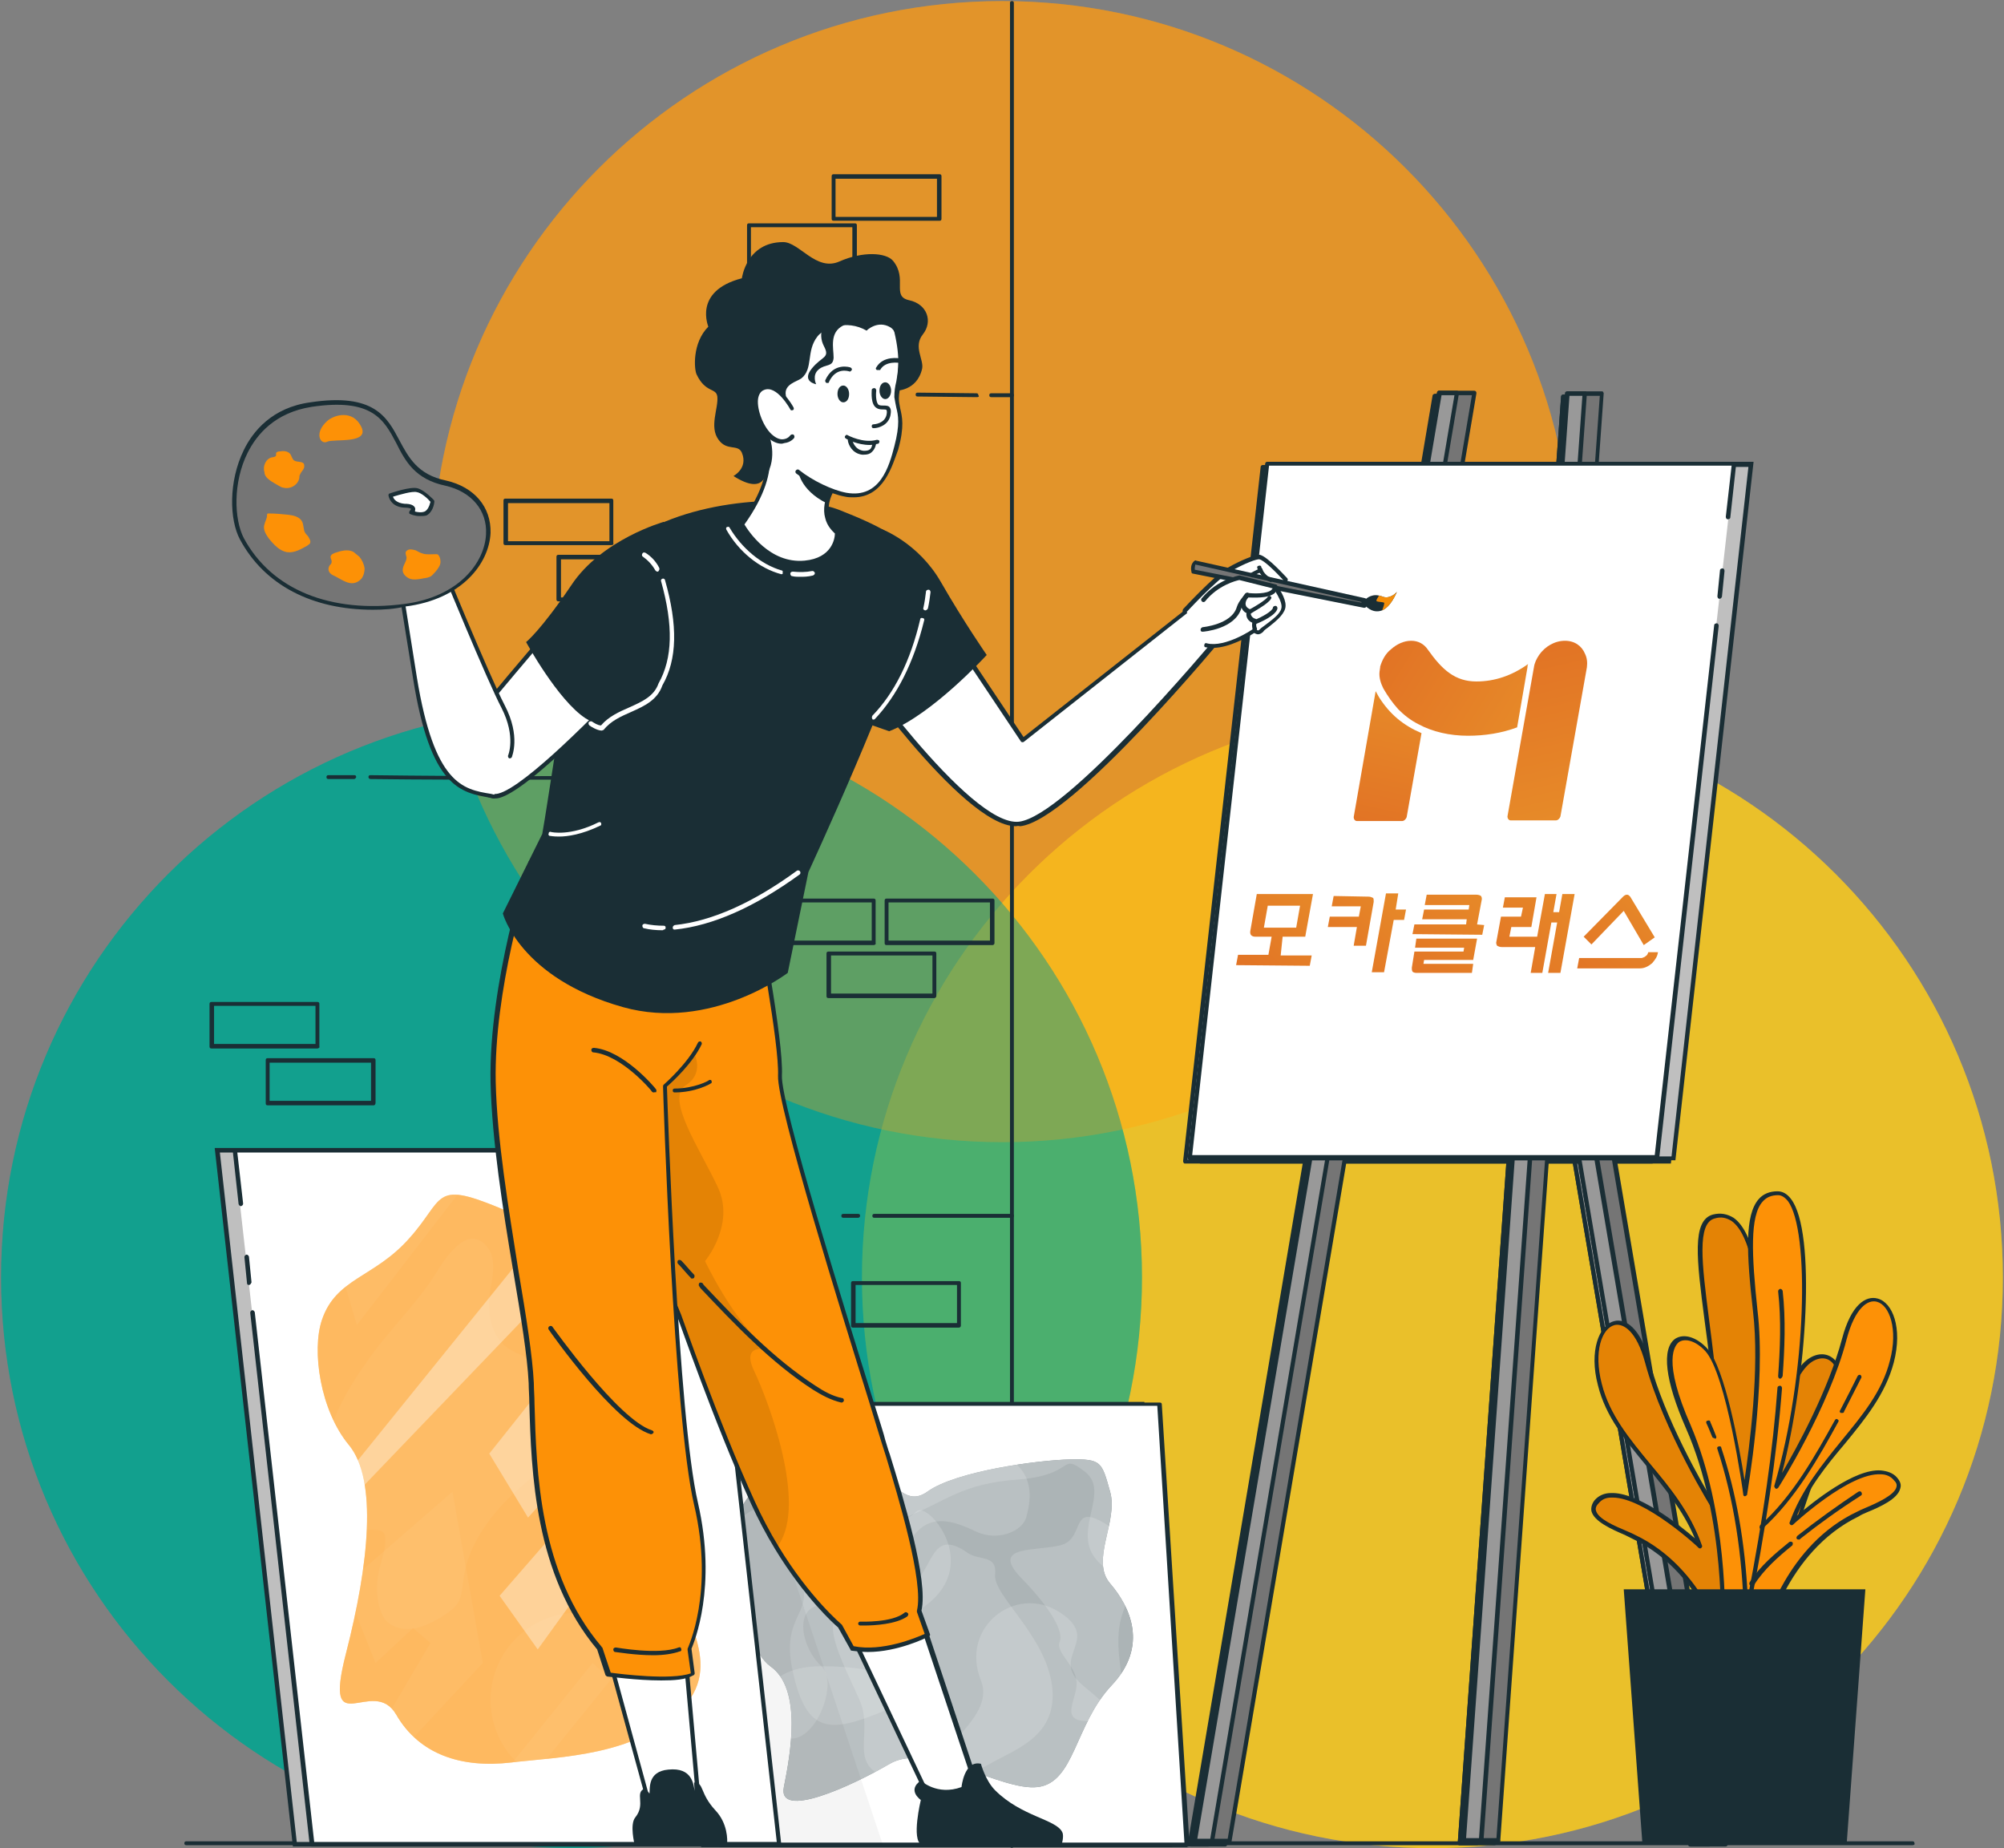 <svg width="308" height="284" viewBox="0 0 308 284" fill="none" xmlns="http://www.w3.org/2000/svg">
<rect x="0" y="0" width="308" height="284" fill="#808080" stroke="none"/>
<path opacity="0.8" d="M154.037 175.515C202.459 175.515 241.712 136.261 241.712 87.84C241.712 39.418 202.459 0.164 154.037 0.164C105.615 0.164 66.361 39.418 66.361 87.84C66.361 136.261 105.615 175.515 154.037 175.515Z" fill="#F1971C"/>
<path opacity="0.8" d="M307.826 196.323C307.826 147.901 268.572 108.646 220.149 108.646C171.727 108.646 132.473 147.901 132.473 196.323C132.473 244.746 171.727 284 220.149 284C268.572 284 307.826 244.746 307.826 196.323Z" fill="#FBCA1D"/>
<path opacity="0.8" d="M175.514 196.293C175.514 147.872 136.262 108.62 87.842 108.62C39.422 108.62 0.17 147.872 0.17 196.293C0.17 244.713 39.422 283.965 87.842 283.965C136.262 283.965 175.514 244.713 175.514 196.293Z" fill="#00A590"/>
<path opacity="0.3" d="M307.826 196.323C307.826 147.901 268.572 108.646 220.149 108.646C171.727 108.646 132.473 147.901 132.473 196.323C132.473 244.746 171.727 284 220.149 284C268.572 284 307.826 244.746 307.826 196.323Z" fill="#FBCA1D"/>
<path opacity="0.3" d="M175.514 196.293C175.514 147.872 136.262 108.62 87.842 108.62C39.422 108.62 0.17 147.872 0.17 196.293C0.17 244.713 39.422 283.965 87.842 283.965C136.262 283.965 175.514 244.713 175.514 196.293Z" fill="#00A590"/>
<path opacity="0.3" d="M154.037 175.515C202.459 175.515 241.712 136.261 241.712 87.84C241.712 39.418 202.459 0.164 154.037 0.164C105.615 0.164 66.361 39.418 66.361 87.84C66.361 136.261 105.615 175.515 154.037 175.515Z" fill="#F1971C"/>
<path d="M293.94 283.545H28.63C28.431 283.545 28.332 283.446 28.332 283.247C28.332 283.049 28.431 282.949 28.63 282.949H293.94C294.139 282.949 294.238 283.049 294.238 283.247C294.337 283.446 294.139 283.545 293.94 283.545Z" fill="#1A2E35"/>
<path d="M155.526 283.942C155.328 283.942 155.229 283.843 155.229 283.644V0.461C155.229 0.263 155.328 0.164 155.526 0.164C155.725 0.164 155.824 0.263 155.824 0.461V283.545C155.824 283.744 155.725 283.942 155.526 283.942Z" fill="#1A2E35"/>
<path d="M144.402 33.923H128.118C127.919 33.923 127.82 33.824 127.82 33.625V27.072C127.82 26.873 127.919 26.774 128.118 26.774H144.402C144.6 26.774 144.7 26.873 144.7 27.072V33.625C144.7 33.824 144.6 33.923 144.402 33.923ZM128.416 33.327H144.005V27.469H128.416V33.327Z" fill="#1A2E35"/>
<path d="M131.397 41.47H115.113C114.914 41.47 114.815 41.371 114.815 41.172V34.619C114.815 34.42 114.914 34.321 115.113 34.321H131.397C131.596 34.321 131.695 34.42 131.695 34.619V41.172C131.695 41.271 131.596 41.47 131.397 41.47ZM115.411 40.775H131V34.917H115.411V40.775Z" fill="#1A2E35"/>
<path d="M93.963 83.768H77.678C77.48 83.768 77.381 83.669 77.381 83.47V76.917C77.381 76.718 77.48 76.619 77.678 76.619H93.963C94.161 76.619 94.26 76.718 94.26 76.917V83.47C94.36 83.669 94.161 83.768 93.963 83.768ZM78.076 83.172H93.665V77.314H78.076V83.172Z" fill="#1A2E35"/>
<path d="M102.106 92.407H85.822C85.623 92.407 85.524 92.308 85.524 92.109V85.556C85.524 85.357 85.623 85.258 85.822 85.258H102.106C102.304 85.258 102.404 85.357 102.404 85.556V92.109C102.503 92.308 102.304 92.407 102.106 92.407ZM86.219 91.811H101.808V85.953H86.219V91.811Z" fill="#1A2E35"/>
<path d="M152.546 145.231H136.262C136.063 145.231 135.964 145.132 135.964 144.933V138.38C135.964 138.181 136.063 138.082 136.262 138.082H152.546C152.745 138.082 152.844 138.181 152.844 138.38V144.933C152.844 145.033 152.745 145.231 152.546 145.231ZM136.56 144.536H152.149V138.678H136.56V144.536Z" fill="#1A2E35"/>
<path d="M143.608 153.372H127.324C127.126 153.372 127.027 153.272 127.027 153.074V146.521C127.027 146.322 127.126 146.223 127.324 146.223H143.608C143.807 146.223 143.906 146.322 143.906 146.521V153.074C143.906 153.173 143.807 153.372 143.608 153.372ZM127.722 152.677H143.311V146.818H127.722V152.677Z" fill="#1A2E35"/>
<path d="M48.786 161.118H32.502C32.303 161.118 32.204 161.019 32.204 160.82V154.267C32.204 154.068 32.303 153.969 32.502 153.969H48.786C48.985 153.969 49.084 154.068 49.084 154.267V160.82C49.183 160.919 48.985 161.118 48.786 161.118ZM32.899 160.423H48.488V154.565H32.899V160.423Z" fill="#1A2E35"/>
<path d="M57.422 169.854H41.139C40.94 169.854 40.841 169.755 40.841 169.556V162.904C40.841 162.705 40.94 162.606 41.139 162.606H57.422C57.621 162.606 57.72 162.705 57.72 162.904V169.457C57.72 169.656 57.621 169.854 57.422 169.854ZM41.436 169.159H57.025V163.301H41.436V169.159Z" fill="#1A2E35"/>
<path d="M147.382 204.011H131.098C130.9 204.011 130.8 203.912 130.8 203.714V197.16C130.8 196.962 130.9 196.862 131.098 196.862H147.382C147.581 196.862 147.68 196.962 147.68 197.16V203.714C147.68 203.813 147.581 204.011 147.382 204.011ZM131.495 203.316H147.084V197.458H131.495V203.316Z" fill="#1A2E35"/>
<path d="M134.278 145.231H117.994C117.795 145.231 117.696 145.132 117.696 144.933V138.38C117.696 138.181 117.795 138.082 117.994 138.082H134.278C134.476 138.082 134.576 138.181 134.576 138.38V144.933C134.675 145.033 134.476 145.231 134.278 145.231ZM118.391 144.536H133.98V138.678H118.391V144.536Z" fill="#1A2E35"/>
<path d="M80.857 119.812C72.913 119.812 64.871 119.812 56.927 119.712C56.728 119.712 56.629 119.514 56.629 119.415C56.629 119.216 56.728 119.117 56.927 119.117C72.715 119.315 89.098 119.315 104.389 119.117C104.588 119.117 104.687 119.216 104.687 119.415C104.687 119.613 104.588 119.712 104.389 119.712C96.743 119.812 88.8 119.812 80.857 119.812Z" fill="#1A2E35"/>
<path d="M54.446 119.711H50.474C50.275 119.711 50.176 119.612 50.176 119.414C50.176 119.215 50.275 119.116 50.474 119.116H54.446C54.644 119.116 54.743 119.215 54.743 119.414C54.743 119.513 54.545 119.711 54.446 119.711Z" fill="#1A2E35"/>
<path d="M155.523 61.03H152.346C152.147 61.03 152.048 60.931 152.048 60.732C152.048 60.534 152.147 60.435 152.346 60.435H155.523C155.722 60.435 155.821 60.534 155.821 60.732C155.821 60.931 155.722 61.03 155.523 61.03Z" fill="#1A2E35"/>
<path d="M150.162 61.029L141.027 60.93C140.829 60.93 140.729 60.831 140.729 60.632C140.729 60.434 140.829 60.334 141.027 60.334L150.063 60.434C150.261 60.434 150.361 60.533 150.361 60.732C150.559 60.93 150.361 61.029 150.162 61.029Z" fill="#1A2E35"/>
<path d="M131.892 187.131H129.608C129.409 187.131 129.31 187.032 129.31 186.834C129.31 186.635 129.409 186.536 129.608 186.536H131.892C132.09 186.536 132.19 186.635 132.19 186.834C132.19 187.032 131.991 187.131 131.892 187.131Z" fill="#1A2E35"/>
<path d="M155.525 187.131H134.375C134.177 187.131 134.077 187.032 134.077 186.834C134.077 186.635 134.177 186.536 134.375 186.536H155.525C155.723 186.536 155.823 186.635 155.823 186.834C155.823 187.032 155.723 187.131 155.525 187.131Z" fill="#1A2E35"/>
<path d="M179.753 283.446H108.064L103.794 215.728H175.583L179.753 283.446Z" fill="#BFBFBF"/>
<path d="M180.15 283.843H107.766L103.496 215.431H175.881L180.15 283.843ZM108.361 283.148H179.455L175.285 216.026H104.191L108.361 283.148Z" fill="#1A2E35"/>
<path d="M182.434 283.445H110.645L106.376 215.728H178.164L182.434 283.445Z" fill="white"/>
<path d="M182.434 283.842H110.745C110.546 283.842 110.447 283.743 110.447 283.544L106.177 215.827C106.177 215.727 106.177 215.628 106.277 215.628C106.376 215.529 106.376 215.529 106.475 215.529H178.264C178.463 215.529 178.562 215.628 178.562 215.827L182.831 283.544C182.831 283.644 182.832 283.743 182.732 283.743C182.534 283.743 182.434 283.842 182.434 283.842ZM110.944 283.147H182.037L177.867 216.025H106.773L110.944 283.147Z" fill="#1A2E35"/>
<path d="M114.22 231.216C114.22 231.216 119.085 222.677 127.823 223.472C136.561 224.266 138.05 232.408 142.518 229.231C146.887 226.053 159.597 224.365 164.462 224.266C169.327 224.167 169.327 224.663 170.618 229.231C171.909 233.798 167.54 239.756 170.618 243.33C173.696 246.905 176.576 252.962 170.817 259.018C165.157 265.075 165.157 273.912 159.497 274.607C153.838 275.302 142.717 267.558 136.759 271.033C130.802 274.508 119.482 279.671 120.475 274.607C121.468 269.643 123.355 259.515 118.39 256.04C113.624 252.564 110.943 235.089 114.22 231.216Z" fill="#1A2E35"/>
<g opacity="0.8">
<path opacity="0.8" d="M114.22 231.216C114.22 231.216 119.085 222.677 127.823 223.472C136.561 224.266 138.05 232.408 142.518 229.231C146.887 226.053 159.597 224.365 164.462 224.266C169.327 224.167 169.327 224.663 170.618 229.231C171.909 233.798 167.54 239.756 170.618 243.33C173.696 246.905 176.576 252.962 170.817 259.018C165.157 265.075 165.157 273.912 159.497 274.607C153.838 275.302 142.717 267.558 136.759 271.033C130.802 274.508 119.482 279.671 120.475 274.607C121.468 269.643 123.355 259.515 118.39 256.04C113.624 252.564 110.943 235.089 114.22 231.216Z" fill="white"/>
</g>
<g opacity="0.4">
<path opacity="0.4" d="M148.775 238.664C142.619 234.295 143.711 242.04 139.243 244.125C134.775 246.21 131.796 246.607 129.016 248.097C126.235 249.586 129.909 256.239 132.094 261.203C134.278 266.168 130.505 270.735 135.668 272.92C140.831 275.104 148.08 273.317 152.151 271.033C156.123 268.75 162.676 266.764 161.683 259.019C160.69 251.274 152.548 245.118 152.945 241.941C153.243 238.862 150.562 239.855 148.775 238.664Z" fill="white"/>
</g>
<g opacity="0.4">
<path opacity="0.4" d="M170.421 234.493C164.364 230.521 166.846 236.181 163.271 237.372C159.697 238.465 152.051 237.273 156.817 242.337C161.683 247.302 163.47 250.777 162.874 252.266C162.179 253.855 165.158 255.742 165.456 258.323C165.754 260.905 162.576 264.479 167.144 264.479C171.811 264.479 173.201 263.387 172.109 255.543C171.116 247.6 173.697 247.5 173.3 243.826C173.002 240.252 173.399 236.479 170.421 234.493Z" fill="white"/>
</g>
<g opacity="0.4">
<path opacity="0.4" d="M132.987 240.252C136.264 240.847 138.746 237.67 141.03 235.287C143.314 232.904 146.392 233.599 149.867 235.287C153.342 236.975 157.115 235.287 157.711 233.202C158.307 231.017 159.2 227.046 155.427 224.365C151.654 221.684 147.881 219.499 144.108 220.294C140.335 221.187 141.328 231.315 134.477 228.039C127.427 224.762 125.342 238.861 132.987 240.252Z" fill="white"/>
</g>
<g opacity="0.4">
<path opacity="0.4" d="M111.043 244.522C110.845 239.16 111.937 232.11 117.597 231.614C123.256 231.117 122.958 240.054 126.93 240.947C130.902 241.742 130.703 246.11 126.235 246.607C121.767 247.103 123.356 253.458 126.235 256.04C129.115 258.621 124.944 269.047 120.377 266.863C115.909 264.777 111.639 260.309 111.043 244.522Z" fill="white"/>
</g>
<g opacity="0.4">
<path opacity="0.4" d="M122.263 240.947C119.284 235.287 123.653 230.323 129.71 233.103C135.866 235.883 139.341 233.699 140.93 232.209C142.518 230.72 150.859 240.153 142.419 246.607C133.88 252.961 143.611 259.713 135.667 262.99C127.724 266.267 123.951 266.565 121.865 256.933C119.681 247.302 126.234 248.295 122.263 240.947Z" fill="white"/>
</g>
<g opacity="0.4">
<path opacity="0.4" d="M150.761 258.225C147.485 250.083 156.024 243.431 162.776 247.7C169.528 251.97 161.187 254.551 166.35 258.92C171.513 263.289 175.088 265.672 168.237 272.821C161.386 280.07 148.974 281.261 144.903 275.204C140.832 269.247 153.343 264.779 150.761 258.225Z" fill="white"/>
</g>
<g opacity="0.4">
<path opacity="0.4" d="M116.008 269.941C115.313 263.387 116.505 256.04 126.235 256.04C136.065 256.04 143.91 258.82 142.519 266.862C141.03 274.905 146.59 277.189 135.768 279.175C124.845 281.161 117.398 283.246 116.008 269.941Z" fill="white"/>
</g>
<g opacity="0.4">
<path opacity="0.4" d="M116.802 225.259C116.802 225.259 122.362 221.883 126.135 225.259C129.908 228.635 133.284 235.486 139.341 233.103C145.398 230.72 147.781 227.94 156.618 227.344C165.356 226.649 162.774 223.075 166.746 226.153C170.718 229.231 164.859 234.99 168.335 239.458C171.81 243.926 175.782 239.756 173.498 230.124C171.214 220.493 168.632 220.394 162.675 220.096C156.618 219.798 143.611 230.323 139.937 225.656C136.362 220.989 128.22 218.507 121.369 220.096C114.518 221.585 112.532 225.755 116.802 225.259Z" fill="white"/>
</g>
<g opacity="0.2">
<path opacity="0.2" d="M135.669 283.445H108.065L103.796 215.728H113.129L135.669 283.445Z" fill="black"/>
</g>
<path d="M45.309 283.446H116.999L105.083 176.806H33.394L45.309 283.446Z" fill="#BFBFBF"/>
<path d="M117.397 283.744H45.013L32.998 176.408H105.382L117.397 283.744ZM45.608 283.049H116.702L104.886 177.103H33.792L45.608 283.049Z" fill="#1A2E35"/>
<path d="M38.756 201.727L47.891 283.445H119.679L107.665 176.805H35.976L36.869 184.947" fill="white"/>
<path d="M119.681 283.744H47.892C47.693 283.744 47.594 283.644 47.594 283.446L38.459 201.728C38.459 201.529 38.559 201.43 38.757 201.331C38.956 201.331 39.055 201.43 39.154 201.628L48.289 283.048H119.383L107.567 177.103H36.473L37.367 184.947C37.367 185.146 37.268 185.245 37.069 185.344C36.87 185.344 36.771 185.245 36.672 185.047L35.778 176.905C35.778 176.805 35.778 176.706 35.878 176.607C35.977 176.507 36.076 176.507 36.076 176.507H107.865C108.063 176.507 108.163 176.607 108.163 176.805L120.078 283.446C120.078 283.545 120.078 283.644 119.979 283.744C119.78 283.744 119.681 283.744 119.681 283.744Z" fill="#1A2E35"/>
<path d="M38.261 197.458C38.062 197.458 37.963 197.359 37.963 197.16L37.566 193.189C37.566 192.99 37.665 192.891 37.864 192.792C38.062 192.792 38.161 192.891 38.261 193.089L38.658 197.061C38.559 197.26 38.459 197.458 38.261 197.458Z" fill="#1A2E35"/>
<path d="M49.48 202.82C51.665 196.366 57.523 196.366 62.885 190.309C68.346 184.252 66.459 181.373 76.587 185.543C86.616 189.713 85.623 192.196 90.389 197.16C95.155 202.125 101.41 201.728 98.928 207.983C96.446 214.239 102.304 221.189 104.985 225.558C107.566 229.927 107.07 237.473 104.985 242.041C102.9 246.708 111.935 254.949 104.985 262.396C98.034 269.843 86.119 269.942 78.573 270.836C70.927 271.729 64.473 269.644 60.899 263.488C57.324 257.332 49.579 268.155 53.154 254.154C56.728 240.253 58.019 227.445 53.65 222.083C49.182 216.721 47.891 207.487 49.48 202.82Z" fill="#FD9106"/>
<g opacity="0.6">
<path opacity="0.6" d="M49.48 202.82C51.665 196.366 57.523 196.366 62.885 190.309C68.346 184.252 66.459 181.373 76.587 185.543C86.616 189.713 85.623 192.196 90.389 197.16C95.155 202.125 101.41 201.728 98.928 207.983C96.446 214.239 102.304 221.189 104.985 225.558C107.566 229.927 107.07 237.473 104.985 242.041C102.9 246.708 111.935 254.949 104.985 262.396C98.034 269.843 86.119 269.942 78.573 270.836C70.927 271.729 64.473 269.644 60.899 263.488C57.324 257.332 49.579 268.155 53.154 254.154C56.728 240.253 58.019 227.445 53.65 222.083C49.182 216.721 47.891 207.487 49.48 202.82Z" fill="white"/>
</g>
<g opacity="0.6">
<path opacity="0.6" d="M88.802 182.564L50.375 230.126L51.865 232.509L96.447 186.04L88.802 182.564Z" fill="white"/>
</g>
<g opacity="0.6">
<path opacity="0.6" d="M97.638 195.175L75.198 223.374L81.156 233.204L92.872 220.296L95.355 223.871L76.787 245.219L82.645 253.46L102.305 226.254L96.447 217.02L102.305 201.034L97.638 195.175Z" fill="white"/>
</g>
<g opacity="0.2">
<path opacity="0.2" d="M88.303 213.941C87.013 212.055 85.225 210.466 83.14 209.473C81.254 208.579 79.069 208.083 77.481 206.693C75.296 204.707 74.899 201.43 75.296 198.551C75.594 196.863 75.991 195.076 75.693 193.388C75.395 191.7 73.807 190.012 72.119 190.409C71.523 190.508 70.927 190.905 70.431 191.302C69.041 192.494 68.048 193.983 67.055 195.572C63.977 200.537 59.608 204.508 56.232 209.473C54.544 211.856 52.955 214.438 51.764 217.119C48.984 223.473 48.487 230.821 50.374 237.374C52.459 235.786 55.041 234.892 57.721 235.091C58.118 235.091 58.615 235.19 58.913 235.488C59.111 235.686 59.211 236.083 59.211 236.381C59.31 237.97 58.714 239.459 58.317 241.048C57.92 242.736 57.821 244.424 58.118 246.112C58.317 247.105 58.615 248.098 59.211 248.892C60.204 250.084 61.892 250.481 63.381 250.282C64.87 250.084 66.26 249.389 67.651 248.594C68.743 247.899 69.934 247.204 70.53 246.013C71.027 245.02 71.027 243.928 71.225 242.736C71.722 238.665 73.906 234.991 76.587 231.913C79.268 228.835 82.644 226.353 85.821 223.87C87.41 222.679 89.098 221.289 89.495 219.303C90.091 217.416 89.296 215.53 88.303 213.941Z" fill="white"/>
</g>
<g opacity="0.2">
<path opacity="0.2" d="M52.955 243.629L69.537 229.232L74.204 255.544L63.579 266.963L60.203 262.594L66.161 252.466L63.48 250.183L57.721 255.544L52.955 243.629Z" fill="white"/>
</g>
<g opacity="0.2">
<path opacity="0.2" d="M98.285 270.709C103.519 265.475 103.519 256.987 98.285 251.753C93.05 246.518 84.563 246.518 79.328 251.753C74.093 256.987 74.093 265.475 79.328 270.709C84.563 275.944 93.05 275.944 98.285 270.709Z" fill="white"/>
</g>
<g opacity="0.2">
<path opacity="0.2" d="M91.084 255.545L74.204 276.496L76.786 279.177L93.864 258.127L91.084 255.545Z" fill="white"/>
</g>
<g opacity="0.2">
<path opacity="0.2" d="M108.956 246.608L92.871 273.318L111.141 276.694L108.956 246.608Z" fill="white"/>
</g>
<g opacity="0.2">
<path opacity="0.2" d="M48.885 183.557L72.02 181.373L54.843 203.615L48.885 183.557Z" fill="white"/>
</g>
<path d="M232.579 122.396L259.785 283.448H265.147L237.841 122.396H232.579Z" fill="#757575"/>
<path d="M265.146 283.746H259.784C259.585 283.746 259.486 283.647 259.486 283.448L232.18 122.395C232.18 122.296 232.18 122.197 232.28 122.097C232.379 121.998 232.478 121.998 232.578 121.998H237.939C238.138 121.998 238.237 122.097 238.237 122.296L265.543 283.349C265.543 283.448 265.543 283.547 265.443 283.647C265.344 283.746 265.245 283.746 265.146 283.746ZM260.082 283.051H264.748L237.542 122.693H232.875L260.082 283.051Z" fill="#1A2E35"/>
<path d="M262.466 283.447H259.785L232.579 122.394H235.26L262.466 283.447Z" fill="#999999"/>
<path d="M262.465 283.745H259.784C259.585 283.745 259.486 283.646 259.486 283.447L232.18 122.494C232.18 122.395 232.18 122.295 232.28 122.196C232.379 122.097 232.478 122.097 232.578 122.097H235.259C235.457 122.097 235.556 122.196 235.556 122.395L262.862 283.447C262.862 283.547 262.862 283.646 262.763 283.745C262.663 283.745 262.564 283.745 262.465 283.745ZM260.082 283.05H262.068L234.861 122.692H232.875L260.082 283.05Z" fill="#1A2E35"/>
<path d="M245.587 60.932H240.225L224.339 283.248H229.7L245.587 60.932Z" fill="#757575"/>
<path d="M229.7 283.546H224.338C224.239 283.546 224.139 283.546 224.139 283.447C224.04 283.347 224.04 283.248 224.04 283.248L239.927 60.932C239.927 60.733 240.125 60.634 240.225 60.634H245.587C245.686 60.634 245.785 60.634 245.785 60.733C245.884 60.832 245.884 60.932 245.884 60.932L229.998 283.248C229.998 283.447 229.898 283.546 229.7 283.546ZM224.735 282.95H229.402L245.289 61.329H240.622L224.735 282.95Z" fill="#1A2E35"/>
<path d="M226.023 60.933H220.661L183.029 283.448H188.292L226.023 60.933Z" fill="#757575"/>
<path d="M188.293 283.745H182.931C182.832 283.745 182.732 283.745 182.633 283.646C182.534 283.546 182.534 283.447 182.534 283.348L220.166 60.833C220.166 60.634 220.364 60.535 220.464 60.535H225.825C225.925 60.535 226.024 60.535 226.123 60.634C226.222 60.733 226.223 60.833 226.223 60.932L188.591 283.447C188.591 283.646 188.491 283.745 188.293 283.745ZM183.427 283.05H188.094L225.627 61.23H220.96L183.427 283.05Z" fill="#1A2E35"/>
<path d="M223.341 60.933H220.66L183.028 283.448H185.709L223.341 60.933Z" fill="#999999"/>
<path d="M185.711 283.745H183.03C182.93 283.745 182.831 283.745 182.732 283.646C182.633 283.546 182.633 283.447 182.633 283.348L220.265 60.833C220.265 60.634 220.463 60.535 220.562 60.535H223.243C223.343 60.535 223.442 60.535 223.541 60.634C223.64 60.733 223.64 60.833 223.64 60.932L186.009 283.447C185.909 283.646 185.81 283.745 185.711 283.745ZM183.427 283.05H185.413L222.945 61.23H220.96L183.427 283.05Z" fill="#1A2E35"/>
<path d="M242.906 60.932H240.225L224.339 283.248H227.02L242.906 60.932Z" fill="#999999"/>
<path d="M227.019 283.546H224.338C224.239 283.546 224.139 283.546 224.139 283.447C224.04 283.347 224.04 283.248 224.04 283.248L239.927 60.932C239.927 60.733 240.125 60.634 240.225 60.634H242.906C243.005 60.634 243.104 60.634 243.104 60.733C243.204 60.832 243.204 60.932 243.204 60.932L227.317 283.248C227.317 283.447 227.217 283.546 227.019 283.546ZM224.735 282.95H226.721L242.608 61.329H240.622L224.735 282.95Z" fill="#1A2E35"/>
<path d="M256.506 178.494H184.817L196.732 71.853H268.421L256.506 178.494Z" fill="#BFBFBF"/>
<path d="M256.802 178.792H184.418L196.432 71.556H268.817L256.802 178.792ZM185.113 178.196H256.206L268.022 72.251H196.929L185.113 178.196Z" fill="#1A2E35"/>
<path d="M263.059 96.776L253.924 178.494H182.234L194.15 71.854H265.839L264.945 80.095" fill="white"/>
<path d="M253.924 178.792H182.136C182.036 178.792 181.937 178.792 181.937 178.693C181.838 178.593 181.838 178.494 181.838 178.395L193.753 71.754C193.753 71.556 193.952 71.457 194.051 71.457H265.84C265.939 71.457 266.038 71.457 266.038 71.556C266.137 71.655 266.137 71.754 266.137 71.854L265.244 79.996C265.244 80.194 265.045 80.294 264.847 80.294C264.648 80.294 264.549 80.095 264.549 79.896L265.442 72.052H194.448L182.533 178.196H253.627L262.761 96.776C262.761 96.578 262.96 96.478 263.159 96.478C263.357 96.478 263.457 96.677 263.457 96.876L254.322 178.593C254.222 178.693 254.123 178.792 253.924 178.792Z" fill="#1A2E35"/>
<path d="M263.556 92.507C263.357 92.507 263.258 92.308 263.258 92.109L263.655 88.138C263.655 87.939 263.854 87.84 264.052 87.84C264.251 87.84 264.35 88.038 264.35 88.237L263.953 92.209C263.854 92.407 263.755 92.507 263.556 92.507Z" fill="#1A2E35"/>
<path d="M195.046 103.826C196.833 98.266 201.599 93.698 202.393 87.939C203.088 82.081 204.081 78.904 209.642 78.01C215.202 77.216 219.273 86.946 227.018 82.677C234.763 78.308 245.089 72.052 248.962 81.485C252.834 90.819 252.834 93.897 256.309 95.188C259.884 96.478 259.089 111.571 254.125 113.358C249.16 115.146 248.167 123.387 251.444 129.245C254.621 135.004 254.025 145.728 249.756 150.593C245.486 155.458 250.55 159.927 246.678 166.778C242.805 173.728 228.408 175.317 218.479 172.735C208.45 170.154 207.259 160.82 201.301 159.529C195.244 158.239 191.074 150.394 191.57 142.948C192.067 135.6 197.627 131.827 197.23 123.585C196.634 115.344 193.159 109.486 195.046 103.826Z" fill="#FD9106"/>
<g opacity="0.2">
<path opacity="0.2" d="M195.046 103.826C196.833 98.266 201.599 93.698 202.393 87.939C203.088 82.081 204.081 78.904 209.642 78.01C215.202 77.216 219.273 86.946 227.018 82.677C234.763 78.308 245.089 72.052 248.962 81.485C252.834 90.819 252.834 93.897 256.309 95.188C259.884 96.478 259.089 111.571 254.125 113.358C249.16 115.146 248.167 123.387 251.444 129.245C254.621 135.004 254.025 145.728 249.756 150.593C245.486 155.458 250.55 159.927 246.678 166.778C242.805 173.728 228.408 175.317 218.479 172.735C208.45 170.154 207.259 160.82 201.301 159.529C195.244 158.239 191.074 150.394 191.57 142.948C192.067 135.6 197.627 131.827 197.23 123.585C196.634 115.344 193.159 109.486 195.046 103.826Z" fill="white"/>
</g>
<path d="M255.018 89.429C255.117 86.351 252.039 84.266 249.358 82.776C248.961 82.578 248.663 82.379 248.266 82.18C247.67 81.882 246.975 81.485 246.38 81.287C242.706 80.195 239.429 83.57 235.855 84.961C231.486 86.649 226.223 84.961 223.542 81.088C222.152 79.102 220.762 76.322 218.379 76.819C216.294 77.315 215.5 80.393 213.414 80.79C211.528 81.188 209.641 79.102 207.755 79.698C207.159 79.897 206.662 80.393 205.967 80.592C204.577 81.088 202.989 80.195 201.698 80.989C200.506 81.684 200.606 83.372 200.804 84.762C201.201 87.443 201.599 89.329 200.705 91.911C199.712 94.89 198.322 97.67 199.414 100.847C199.811 102.138 200.606 103.429 200.208 104.72C200.01 105.316 199.613 105.812 199.414 106.309C198.62 108.096 199.712 110.082 200.01 112.068C200.407 114.252 199.911 116.536 199.414 118.819C199.116 120.11 198.818 121.401 198.024 122.493C197.428 123.387 196.535 123.983 195.74 124.777C193.854 126.862 193.357 129.94 194.449 132.522C195.74 135.6 199.116 137.685 199.414 140.962C199.613 142.948 198.52 144.933 197.031 146.324C195.641 147.714 193.854 148.707 192.166 149.799C191.471 150.295 190.676 150.891 190.279 151.685C189.286 154.168 192.662 156.451 192.464 159.132C192.364 160.622 191.173 161.912 191.371 163.303C191.57 164.891 193.159 165.785 194.648 166.381C199.017 168.069 204.081 168.764 208.45 166.976C211.826 165.686 215.003 163.005 218.478 163.7C221.457 164.295 223.741 167.274 226.819 167.274C230.195 167.175 232.379 163.501 235.557 162.707C234.564 161.813 234.862 159.927 235.954 159.132C237.046 158.338 238.535 158.239 239.926 158.437C241.415 158.636 243.103 159.132 244.294 158.239C245.883 156.948 245.089 154.466 244.493 152.579C243.103 148.011 244.096 142.749 247.075 138.976C247.968 137.884 249.16 136.593 248.763 135.103C248.564 134.408 247.968 133.813 247.77 133.118C247.075 130.834 250.153 129.146 250.649 126.763C250.947 125.373 250.252 123.983 249.557 122.692C248.365 120.507 247.174 118.422 245.982 116.238C244.791 114.053 243.599 111.472 244.592 109.188C246.181 105.613 252.139 105.316 253.131 101.542C253.628 99.656 252.536 97.769 252.734 95.883C253.032 93.599 254.919 91.713 255.018 89.429Z" fill="#FD9106"/>
<g opacity="0.2">
<path opacity="0.2" d="M218.281 122.691L221.756 145.727L244.494 136.791L239.728 115.145L218.281 122.691Z" fill="white"/>
</g>
<g opacity="0.6">
<path opacity="0.6" d="M226.818 126.664L250.053 141.16L224.733 157.544L226.818 126.664Z" fill="white"/>
</g>
<g opacity="0.4">
<path opacity="0.4" d="M219.949 132.314L216.178 132.17L214.844 167.196L218.614 167.339L219.949 132.314Z" fill="white"/>
</g>
<g opacity="0.2">
<path opacity="0.2" d="M252.688 92.586C253.181 87.51 249.465 82.996 244.389 82.503C239.313 82.01 234.799 85.725 234.306 90.801C233.813 95.877 237.528 100.392 242.604 100.885C247.68 101.378 252.195 97.662 252.688 92.586Z" fill="white"/>
</g>
<g opacity="0.2">
<path opacity="0.2" d="M196.732 162.509L197.229 149.204L203.882 146.026L205.967 131.827L200.406 128.154L203.087 102.635L214.407 99.458L211.825 124.678L222.35 130.139L222.449 149.502L211.328 153.175L210.633 171.644L196.732 162.509Z" fill="white"/>
</g>
<g opacity="0.6">
<path opacity="0.6" d="M201.2 90.024L224.931 92.208L222.151 87.839L201.2 90.024Z" fill="white"/>
</g>
<g opacity="0.4">
<path opacity="0.4" d="M224.636 101.742L233.969 100.55L239.132 104.522L224.636 101.742Z" fill="white"/>
</g>
<g opacity="0.6">
<path opacity="0.6" d="M198.619 111.174L221.754 108.294L224.634 117.727L216.194 120.309L218.279 128.054L207.258 130.437L198.619 111.174Z" fill="white"/>
</g>
<path d="M233.172 121.897L260.477 282.95H265.839L238.534 121.897H233.172Z" fill="#757575"/>
<path d="M265.839 283.248H260.478C260.279 283.248 260.18 283.149 260.18 282.951L232.874 121.898C232.874 121.798 232.874 121.699 232.974 121.6C233.073 121.5 233.172 121.5 233.271 121.5H238.633C238.832 121.5 238.931 121.6 238.931 121.798L266.237 282.851C266.237 282.951 266.237 283.05 266.137 283.149C265.939 283.248 265.939 283.248 265.839 283.248ZM260.776 282.553H265.442L238.236 122.196H233.569L260.776 282.553Z" fill="#1A2E35"/>
<path d="M263.158 282.95H260.477L233.172 121.897H235.853L263.158 282.95Z" fill="#999999"/>
<path d="M263.159 283.248H260.478C260.279 283.248 260.18 283.149 260.18 282.951L232.874 121.898C232.874 121.798 232.874 121.699 232.974 121.6C233.073 121.5 233.172 121.5 233.271 121.5H235.952C236.151 121.5 236.25 121.6 236.25 121.798L263.556 282.851C263.556 282.951 263.556 283.05 263.456 283.149C263.357 283.248 263.258 283.248 263.159 283.248ZM260.776 282.553H262.761L235.555 122.196H233.569L260.776 282.553Z" fill="#1A2E35"/>
<path d="M246.179 60.435H240.917L225.03 282.751H230.293L246.179 60.435Z" fill="#757575"/>
<path d="M230.291 283.048H224.929C224.83 283.048 224.731 283.048 224.731 282.949C224.631 282.85 224.631 282.751 224.631 282.751L240.518 60.434C240.518 60.236 240.717 60.136 240.816 60.136H246.178C246.277 60.136 246.376 60.136 246.376 60.236C246.476 60.335 246.476 60.434 246.476 60.434L230.589 282.751C230.688 282.949 230.49 283.048 230.291 283.048ZM225.326 282.453H229.993L245.88 60.831H241.213L225.326 282.453Z" fill="#1A2E35"/>
<path d="M226.619 60.435H221.356L183.625 282.95H188.987L226.619 60.435Z" fill="#757575"/>
<path d="M188.986 283.248H183.624C183.524 283.248 183.425 283.248 183.326 283.148C183.227 283.049 183.227 282.95 183.227 282.851L220.859 60.336C220.859 60.137 221.057 60.038 221.156 60.038H226.518C226.617 60.038 226.717 60.038 226.816 60.137C226.915 60.236 226.915 60.336 226.915 60.435L189.283 282.95C189.283 283.148 189.184 283.248 188.986 283.248ZM184.021 282.553H188.688L226.22 60.733H221.554L184.021 282.553Z" fill="#1A2E35"/>
<path d="M224.037 60.435H221.356L183.625 282.95H186.306L224.037 60.435Z" fill="#999999"/>
<path d="M186.305 283.248H183.624C183.524 283.248 183.425 283.248 183.326 283.148C183.227 283.049 183.227 282.95 183.227 282.851L220.859 60.336C220.859 60.137 221.057 60.038 221.156 60.038H223.837C223.937 60.038 224.036 60.038 224.135 60.137C224.234 60.236 224.234 60.336 224.234 60.435L186.603 282.95C186.603 283.148 186.503 283.248 186.305 283.248ZM184.021 282.553H186.007L223.539 60.733H221.554L184.021 282.553Z" fill="#1A2E35"/>
<path d="M243.599 60.435H240.918L225.031 282.751H227.712L243.599 60.435Z" fill="#999999"/>
<path d="M227.711 283.048H225.03C224.931 283.048 224.832 283.048 224.832 282.949C224.732 282.85 224.732 282.751 224.732 282.751L240.619 60.434C240.619 60.236 240.818 60.136 240.917 60.136H243.598C243.697 60.136 243.797 60.136 243.797 60.236C243.896 60.335 243.896 60.434 243.896 60.434L228.009 282.751C228.009 282.949 227.81 283.048 227.711 283.048ZM225.328 282.453H227.314L243.201 60.831H241.215L225.328 282.453Z" fill="#1A2E35"/>
<path d="M257.202 177.998H185.414L197.428 71.357H269.118L257.202 177.998Z" fill="#BFBFBF"/>
<path d="M257.499 178.295H185.115L197.129 70.96H269.513L257.499 178.295ZM185.81 177.7H256.903L268.719 71.754H197.625L185.81 177.7Z" fill="#1A2E35"/>
<path d="M263.755 96.28L254.62 177.998H182.832L194.747 71.357H266.536L265.642 79.599" fill="white"/>
<path d="M254.62 178.295H182.831C182.732 178.295 182.633 178.295 182.633 178.196C182.533 178.097 182.533 177.998 182.533 177.898L194.448 71.258C194.448 71.059 194.647 70.96 194.746 70.96H266.535C266.634 70.96 266.733 70.96 266.733 71.059C266.833 71.159 266.833 71.258 266.833 71.357L265.939 79.499C265.939 79.698 265.741 79.797 265.542 79.797C265.343 79.797 265.244 79.598 265.244 79.4L266.138 71.556H195.044L183.228 177.501H254.322L263.457 96.081C263.457 95.882 263.655 95.783 263.854 95.783C264.053 95.783 264.152 95.982 264.152 96.18L255.017 177.898C254.918 178.196 254.719 178.295 254.62 178.295Z" fill="#1A2E35"/>
<path d="M264.251 92.01C264.052 92.01 263.953 91.811 263.953 91.613L264.35 87.641C264.35 87.442 264.548 87.343 264.747 87.343C264.946 87.343 265.045 87.542 265.045 87.74L264.648 91.712C264.548 91.911 264.449 92.01 264.251 92.01Z" fill="#1A2E35"/>
<path d="M271.798 254.553C271.798 254.553 273.684 237.971 280.039 223.573C286.394 209.176 280.635 206.098 277.259 209.772C273.883 213.346 270.11 226.85 270.11 226.85C270.11 226.85 271.798 212.75 271.103 205.204C270.11 194.183 268.422 185.544 263.358 186.934C257.499 188.523 265.84 209.772 263.656 232.013C263.656 232.013 255.911 219.701 253.23 209.275C250.549 198.75 243.499 203.318 245.982 212.75C248.365 222.183 257.797 227.346 261.471 237.574C261.471 237.574 249.357 226.354 245.485 230.822C243.301 233.304 248.861 235.091 251.244 236.283C262.861 241.843 265.84 255.744 265.84 255.744L271.798 254.553Z" fill="#FD9106"/>
<path d="M265.642 255.942C265.443 255.942 265.344 255.842 265.344 255.644C265.344 255.545 262.266 241.842 250.946 236.48C250.549 236.282 250.152 236.083 249.755 235.885C247.67 234.991 244.989 233.799 244.592 232.211C244.492 231.615 244.691 231.019 245.088 230.523C245.684 229.828 246.578 229.431 247.57 229.431C251.641 229.232 258.096 234.296 260.479 236.381C258.691 232.111 255.812 228.636 253.131 225.36C249.854 221.388 246.776 217.714 245.585 212.849C244.195 207.586 245.783 203.614 248.067 203.019C249.755 202.522 252.138 204.012 253.528 209.175C255.812 217.913 261.67 228.14 263.457 231.019C264.351 220.693 263.06 210.863 261.968 202.82C260.776 193.586 259.982 187.529 263.259 186.635C264.45 186.338 265.443 186.536 266.436 187.132C269.713 189.416 270.805 197.558 271.5 205.203C271.997 210.366 271.301 218.707 270.904 223.374C272.195 219.104 274.677 212.054 277.06 209.572C278.451 208.083 280.238 207.685 281.529 208.579C283.614 209.969 284.408 214.636 280.337 223.771C274.082 237.97 272.195 254.452 272.096 254.651C272.096 254.75 271.997 254.949 271.798 254.949L265.642 255.942C265.741 255.942 265.741 255.942 265.642 255.942ZM247.868 230.126C247.769 230.126 247.67 230.126 247.67 230.126C246.776 230.126 246.18 230.424 245.684 231.019C245.287 231.416 245.187 231.814 245.287 232.111C245.585 233.402 248.166 234.494 250.053 235.289C250.549 235.487 250.946 235.686 251.344 235.885C261.968 240.949 265.443 253.162 266.039 255.247L271.599 254.254C271.897 252.169 273.982 236.778 279.841 223.473C283.713 214.735 283.018 210.267 281.231 209.076C280.238 208.381 278.748 208.778 277.656 209.969C274.38 213.444 270.706 226.75 270.606 226.948C270.606 227.147 270.408 227.246 270.209 227.147C270.011 227.147 269.911 226.948 269.911 226.75C269.911 226.65 271.599 212.551 270.904 205.203C270.209 197.657 269.117 189.713 266.138 187.628C265.344 187.132 264.55 186.933 263.557 187.231C260.776 187.926 261.571 194.182 262.663 202.721C263.755 211.061 265.046 221.289 264.053 232.012C264.053 232.111 263.954 232.31 263.755 232.31C263.656 232.31 263.457 232.31 263.358 232.211C263.259 232.111 255.613 219.799 252.833 209.373C251.542 204.607 249.556 203.317 248.166 203.614C246.18 204.111 244.89 207.685 246.18 212.65C247.372 217.416 250.45 221.09 253.627 224.962C256.705 228.636 259.784 232.409 261.571 237.473C261.67 237.573 261.571 237.771 261.471 237.87C261.372 237.97 261.174 237.97 261.074 237.87C261.074 237.771 252.734 230.126 247.868 230.126Z" fill="#1A2E35"/>
<g opacity="0.2">
<g opacity="0.7">
<path opacity="0.7" d="M271.798 254.553C271.798 254.553 273.684 237.971 280.039 223.573C286.394 209.176 280.635 206.098 277.259 209.772C273.883 213.346 270.11 226.85 270.11 226.85C270.11 226.85 271.798 212.75 271.103 205.204C270.11 194.183 268.422 185.544 263.358 186.934C257.499 188.523 265.84 209.772 263.656 232.013C263.656 232.013 255.911 219.701 253.23 209.275C250.549 198.75 243.499 203.318 245.982 212.75C248.365 222.183 257.797 227.346 261.471 237.574C261.471 237.574 249.357 226.354 245.485 230.822C243.301 233.304 248.861 235.091 251.244 236.283C262.861 241.843 265.84 255.744 265.84 255.744L271.798 254.553Z" fill="black"/>
</g>
</g>
<path d="M264.748 250.978C264.748 250.978 265.741 233.602 259.386 219.304C253.031 204.906 258.691 203.814 262.067 207.389C265.443 210.963 268.025 229.63 268.025 229.63C268.025 229.63 271.003 212.949 269.613 201.431C268.223 189.913 268.322 183.459 273.088 183.459C279.145 183.459 277.755 211.658 272.791 228.538C272.791 228.538 280.535 216.226 283.216 205.8C285.897 195.275 292.947 199.842 290.465 209.275C288.082 218.708 278.649 223.871 274.975 234.098C274.975 234.098 287.089 222.878 290.961 227.346C293.146 229.829 287.585 231.616 285.202 232.807C273.585 238.368 270.606 252.269 270.606 252.269L264.748 250.978Z" fill="#FD9106"/>
<path d="M270.904 252.368C270.904 252.368 270.805 252.368 270.904 252.368L264.748 251.276C264.549 251.276 264.45 251.077 264.45 250.978C264.45 250.779 265.344 233.502 259.088 219.403C255.911 212.154 255.315 207.19 257.5 205.7C258.79 204.906 260.677 205.402 262.365 207.19C265.145 210.168 267.33 222.481 268.124 227.445C268.819 222.679 270.507 210.367 269.415 201.431C268.422 192.594 268.124 186.735 270.308 184.253C271.003 183.459 271.996 183.062 273.188 183.062C273.982 183.062 274.677 183.459 275.273 184.253C279.145 189.317 277.755 211.459 273.883 226.353C276.167 222.481 281.032 213.544 283.117 205.7C284.507 200.438 286.791 199.048 288.578 199.544C290.862 200.14 292.451 204.012 291.06 209.374C289.77 214.239 286.692 218.013 283.514 221.885C280.734 225.162 277.954 228.637 276.167 232.906C278.649 230.821 285.004 225.658 289.075 225.956C290.068 226.055 290.961 226.353 291.557 227.048C292.053 227.644 292.252 228.14 292.053 228.736C291.656 230.325 289.075 231.516 286.89 232.41C286.394 232.609 285.997 232.807 285.699 233.006C274.379 238.467 271.4 252.07 271.301 252.169C271.202 252.269 271.003 252.368 270.904 252.368ZM265.145 250.68L270.705 251.673C271.202 249.588 274.677 237.375 285.401 232.311C285.798 232.112 286.195 231.914 286.692 231.715C288.578 230.921 291.16 229.729 291.458 228.538C291.557 228.14 291.458 227.843 291.06 227.445C290.564 226.85 289.869 226.552 289.075 226.552C284.209 226.254 275.67 234.197 275.571 234.297C275.472 234.396 275.273 234.396 275.174 234.297C275.074 234.197 274.975 234.098 275.074 233.899C276.862 228.935 280.039 225.062 283.018 221.389C286.195 217.516 289.273 213.842 290.465 209.076C291.756 204.211 290.365 200.537 288.479 200.041C287.089 199.643 285.103 200.934 283.812 205.8C281.131 216.225 273.386 228.538 273.287 228.637C273.188 228.736 272.989 228.835 272.89 228.736C272.791 228.637 272.691 228.538 272.691 228.339C277.755 211.062 278.152 189.019 274.776 184.551C274.28 183.955 273.784 183.657 273.287 183.657C272.294 183.657 271.5 183.955 270.904 184.65C268.918 186.835 269.216 192.892 270.11 201.331C271.5 212.75 268.521 229.431 268.521 229.63C268.521 229.828 268.322 229.828 268.223 229.928C268.025 229.928 267.925 229.828 267.925 229.63C267.925 229.431 265.344 211.062 262.067 207.587C260.677 206.097 259.088 205.601 258.095 206.197C257.4 206.693 255.414 208.977 259.883 219.105C265.542 232.41 265.145 248.396 265.145 250.68Z" fill="#1A2E35"/>
<path d="M273.584 211.856C273.385 211.856 273.286 211.657 273.286 211.459C273.584 207.288 273.782 202.82 273.286 198.451C273.286 198.253 273.385 198.153 273.584 198.054C273.782 198.054 273.882 198.153 273.981 198.352C274.477 202.721 274.279 207.288 273.981 211.459C273.882 211.657 273.782 211.856 273.584 211.856Z" fill="#1A2E35"/>
<path d="M268.322 248.694C268.222 248.694 268.222 248.694 268.322 248.694C268.123 248.694 268.024 248.495 268.024 248.396C267.825 238.864 266.435 230.225 263.953 222.679C263.853 222.48 263.953 222.282 264.151 222.282C264.35 222.182 264.549 222.282 264.549 222.48C266.832 229.332 268.222 237.076 268.62 245.516C271.003 233.105 272.492 222.778 273.187 213.246C273.187 213.048 273.386 212.948 273.584 212.948C273.783 212.948 273.882 213.147 273.882 213.345C273.088 223.672 271.4 234.793 268.719 248.495C268.52 248.594 268.421 248.694 268.322 248.694Z" fill="#1A2E35"/>
<path d="M263.456 220.992C263.357 220.992 263.158 220.893 263.158 220.793C262.86 220.098 262.562 219.304 262.264 218.708C262.165 218.51 262.264 218.311 262.463 218.311C262.661 218.212 262.86 218.311 262.86 218.51C263.158 219.205 263.456 219.9 263.754 220.694C263.853 220.893 263.754 221.091 263.555 221.091C263.555 220.992 263.555 220.992 263.456 220.992Z" fill="#1A2E35"/>
<path d="M270.704 234.991C270.605 234.991 270.506 234.991 270.506 234.892C270.406 234.793 270.406 234.594 270.506 234.396C275.57 229.927 279.144 223.374 282.024 218.211C282.123 218.012 282.321 218.012 282.421 218.112C282.619 218.211 282.619 218.409 282.52 218.509C279.641 223.771 275.967 230.325 270.903 234.892C270.903 234.892 270.803 234.991 270.704 234.991Z" fill="#1A2E35"/>
<path d="M283.114 217.12C283.015 217.12 283.015 217.12 282.916 217.12C282.717 217.02 282.717 216.822 282.816 216.722C283.809 214.836 284.703 213.048 285.497 211.46C285.597 211.261 285.795 211.261 285.895 211.261C286.093 211.361 286.093 211.559 286.093 211.658C285.299 213.247 284.405 214.935 283.412 216.921C283.412 217.12 283.214 217.12 283.114 217.12Z" fill="#1A2E35"/>
<path d="M269.215 243.729C269.116 243.729 269.116 243.729 269.017 243.629C268.818 243.53 268.818 243.332 268.917 243.133C270.506 240.651 272.889 238.665 274.974 236.977C275.073 236.878 275.272 236.878 275.471 236.977C275.57 237.076 275.57 237.275 275.471 237.473C273.385 239.161 271.102 241.147 269.612 243.53C269.414 243.629 269.314 243.729 269.215 243.729Z" fill="#1A2E35"/>
<path d="M276.464 236.581C276.365 236.581 276.266 236.581 276.166 236.482C276.067 236.382 276.067 236.184 276.266 235.985C279.145 233.701 282.322 231.418 285.599 229.233C285.798 229.134 285.996 229.134 286.096 229.332C286.195 229.531 286.195 229.73 285.996 229.829C282.72 231.914 279.542 234.198 276.663 236.482C276.663 236.581 276.563 236.581 276.464 236.581Z" fill="#1A2E35"/>
<path d="M286.692 244.225H249.557L252.436 283.446H283.813L286.692 244.225Z" fill="#1A2E35"/>
<path d="M126.533 241.941L142.916 276.495H150.76L137.654 237.374L126.533 241.941Z" fill="white"/>
<path d="M150.758 276.893H142.914C142.815 276.893 142.715 276.794 142.616 276.694L126.233 242.141C126.233 242.041 126.233 241.942 126.233 241.843C126.233 241.743 126.332 241.644 126.431 241.644L137.651 237.077C137.751 237.077 137.85 237.077 137.949 237.077C138.049 237.077 138.049 237.176 138.148 237.275L151.155 276.397C151.155 276.496 151.155 276.595 151.155 276.694C150.957 276.794 150.857 276.893 150.758 276.893ZM143.112 276.198H150.262L137.453 237.772L126.928 242.041L143.112 276.198Z" fill="#1A2E35"/>
<path d="M142.516 251.276C142.516 251.276 136.161 254.354 130.998 253.261L129.111 249.885C129.111 249.885 124.246 245.814 119.381 237.871C118.09 235.786 116.898 233.502 115.707 230.921C110.047 218.31 104.387 202.225 104.387 202.225L91.579 171.047L90.884 169.458L85.919 154.862L116.005 139.075C116.005 139.075 120.076 159.827 119.778 165.189C119.48 170.551 134.076 215.927 135.764 221.388C137.353 226.85 142.516 242.538 141.225 247.602L142.516 251.276Z" fill="#FD9106"/>
<path d="M133.38 253.857C132.586 253.857 131.692 253.758 130.898 253.659C130.798 253.659 130.699 253.559 130.699 253.46L128.813 250.084C128.316 249.687 123.649 245.517 119.082 237.97C117.692 235.687 116.5 233.403 115.408 231.02C109.748 218.608 104.188 202.424 104.089 202.324L90.585 169.558L85.62 154.962C85.521 154.763 85.62 154.664 85.819 154.564L115.905 138.876C116.004 138.876 116.103 138.777 116.202 138.876C116.302 138.876 116.401 138.975 116.401 139.075C116.6 139.968 120.472 159.926 120.174 165.288C119.976 169.657 130.004 201.728 134.274 215.431C135.167 218.31 135.862 220.396 136.061 221.289C136.26 221.885 136.458 222.679 136.756 223.474C138.841 230.225 142.714 242.836 141.621 247.502L142.912 251.077C143.011 251.276 142.912 251.375 142.714 251.474C142.416 251.673 137.948 253.857 133.38 253.857ZM131.196 252.964C135.564 253.857 140.827 251.673 142.118 251.077L140.926 247.701C140.926 247.602 140.926 247.602 140.926 247.502C142.019 243.134 138.047 230.027 136.16 223.771C135.862 222.878 135.664 222.183 135.465 221.587C135.167 220.693 134.572 218.608 133.678 215.729C129.408 202.026 119.38 169.855 119.578 165.288C119.777 160.423 116.401 142.649 115.905 139.671L86.315 154.962L91.181 169.26L104.684 202.026C104.784 202.225 110.344 218.31 116.004 230.722C117.096 233.105 118.288 235.389 119.678 237.672C124.444 245.517 129.309 249.588 129.309 249.588L129.408 249.687L131.196 252.964Z" fill="#1A2E35"/>
<g opacity="0.2">
<g opacity="0.7">
<path opacity="0.7" d="M119.678 237.376C119.578 237.574 119.479 237.674 119.38 237.773C118.089 235.688 116.897 233.404 115.706 230.822C110.046 218.212 104.386 202.127 104.386 202.127L91.578 170.949L102.996 160.722L106.372 161.218C106.372 161.218 108.656 164.693 105.379 166.779C102.202 168.764 107.663 176.708 110.344 182.467C113.025 188.226 108.358 193.786 108.358 193.786C108.358 193.786 112.628 202.921 117.99 207.389C117.99 207.389 113.819 206.297 115.904 210.666C118.089 215.233 124.046 231.021 119.678 237.376Z" fill="black"/>
</g>
</g>
<path d="M132.886 249.786C132.489 249.786 132.191 249.786 132.191 249.786C131.992 249.786 131.893 249.588 131.893 249.489C131.893 249.29 132.091 249.191 132.191 249.191C132.29 249.191 137.155 249.389 139.042 247.801C139.141 247.701 139.34 247.701 139.538 247.9C139.638 247.999 139.638 248.198 139.439 248.396C137.751 249.588 134.375 249.786 132.886 249.786Z" fill="#1A2E35"/>
<path d="M141.623 283.447C140.034 282.752 141.524 276.596 141.524 276.596C141.524 276.596 139.339 275.106 141.524 273.617C141.524 273.617 144.006 276 147.779 274.61C147.779 274.61 148.176 270.44 150.758 271.035C150.758 271.035 151.453 273.617 152.942 275.106C157.013 279.177 162.375 279.574 163.269 281.56C163.567 282.156 163.169 283.447 163.169 283.447H141.623Z" fill="#1A2E35"/>
<path d="M138.249 85.556L157.015 113.656L182.434 93.598L188.293 96.577C188.293 96.577 164.363 125.67 156.42 126.564C148.476 127.556 129.511 100.152 129.511 100.152" fill="white"/>
<path d="M156.121 126.961C147.879 126.961 130.106 101.443 129.411 100.351C129.312 100.252 129.312 99.954 129.51 99.854C129.61 99.755 129.907 99.755 130.007 99.954C130.205 100.252 148.972 127.16 156.617 126.266C163.866 125.373 185.313 99.854 187.994 96.677L182.731 93.996L157.411 113.954C157.312 114.053 157.213 114.053 157.114 114.053C157.014 114.053 156.915 113.954 156.915 113.954L138.149 85.854C138.049 85.656 138.049 85.457 138.248 85.358C138.447 85.258 138.645 85.258 138.744 85.457L157.312 113.259L182.533 93.4C182.632 93.301 182.731 93.301 182.93 93.4L188.788 96.379C188.887 96.379 188.987 96.478 188.987 96.578C188.987 96.677 188.987 96.776 188.887 96.876C187.894 98.067 164.759 126.068 156.816 126.961C156.419 126.862 156.22 126.961 156.121 126.961Z" fill="#1A2E35"/>
<path d="M135.466 81.287C135.466 81.287 141.126 83.372 144.601 89.429C148.076 95.486 151.651 100.649 151.651 100.649C151.651 100.649 143.31 109.784 136.658 112.366L128.714 109.586L135.466 81.287Z" fill="#1A2E35"/>
<path d="M90.588 243.63L99.624 276.496H107.369L103.993 238.864L90.588 243.63Z" fill="white"/>
<path d="M107.367 276.893H99.622C99.523 276.893 99.324 276.794 99.324 276.695L90.289 243.829C90.289 243.63 90.289 243.531 90.487 243.432L103.892 238.666C103.991 238.666 104.09 238.666 104.19 238.666C104.289 238.765 104.289 238.765 104.289 238.864L107.665 276.496C107.665 276.595 107.665 276.695 107.566 276.794C107.566 276.794 107.466 276.893 107.367 276.893ZM99.821 276.198H106.97L103.693 239.361L90.984 243.829L99.821 276.198Z" fill="#1A2E35"/>
<path d="M116.005 149.302L81.65 132.521C81.65 132.521 75.493 150.791 75.791 166.281C76.089 181.671 81.252 202.821 81.65 212.551C82.047 222.282 81.451 240.651 92.075 253.361L93.366 257.432C93.366 257.432 103.196 258.822 106.274 257.432L105.778 253.559C105.778 253.559 110.047 245.02 106.771 231.218C103.593 217.417 102.005 167.075 102.005 167.075C102.005 167.075 105.877 163.799 107.366 160.522" fill="#FD9106"/>
<path d="M101.608 258.226C97.835 258.226 93.665 257.63 93.367 257.63C93.268 257.63 93.168 257.531 93.069 257.432L91.778 253.46C82.147 241.942 81.65 226.155 81.353 215.63C81.353 214.537 81.253 213.445 81.253 212.551C81.055 208.381 80.062 202.324 78.87 195.275C77.281 185.842 75.594 175.118 75.395 166.281C75.097 150.99 81.154 132.621 81.253 132.422C81.253 132.323 81.353 132.224 81.452 132.224C81.551 132.224 81.65 132.224 81.75 132.224L116.105 149.004C116.304 149.103 116.304 149.302 116.304 149.401C116.204 149.6 116.006 149.6 115.906 149.6L81.948 133.018C81.055 135.6 75.891 152.281 76.189 166.281C76.388 175.118 78.175 185.742 79.665 195.175C80.856 202.225 81.849 208.381 82.047 212.551C82.047 213.544 82.147 214.537 82.147 215.63C82.445 226.055 82.842 241.744 92.473 253.063C92.473 253.063 92.473 253.162 92.573 253.162L93.863 257.035C95.254 257.233 103.197 258.226 106.176 257.134L105.679 253.559C105.679 253.46 105.679 253.46 105.679 253.361C105.679 253.261 109.849 244.722 106.672 231.219C103.495 217.615 101.906 167.473 101.906 166.976C101.906 166.877 101.906 166.778 102.005 166.678C102.005 166.678 105.778 163.402 107.268 160.224C107.367 160.026 107.566 160.026 107.665 160.026C107.864 160.125 107.864 160.323 107.864 160.423C106.474 163.402 103.197 166.38 102.502 166.976C102.601 170.054 104.19 217.715 107.268 230.921C110.247 243.928 106.672 252.368 106.275 253.361L106.771 257.134C106.771 257.233 106.672 257.432 106.573 257.432C105.381 258.127 103.594 258.226 101.608 258.226Z" fill="#1A2E35"/>
<path d="M83.339 128.153C85.424 116.535 88.105 88.932 97.439 82.676C106.772 76.421 122.659 75.825 129.113 78.407C141.723 83.371 141.922 85.754 139.837 95.287C137.752 104.819 124.248 134.011 124.248 134.011L121.07 149.5C121.07 149.5 109.254 158.536 95.751 154.763C79.864 150.295 77.282 140.366 77.282 140.366L83.339 128.153Z" fill="#1A2E35"/>
<path d="M130.5 71.953C130.302 72.35 130.004 72.747 129.607 73.144C129.309 73.442 129.011 73.74 128.813 73.939C127.72 75.23 127.224 76.322 127.025 77.315C126.926 78.109 126.926 78.705 127.125 79.301C127.522 80.79 128.713 81.684 128.713 81.684C128.713 81.684 128.912 85.854 123.749 86.35C117.592 86.946 114.117 80.492 114.117 80.492C121.862 69.868 116.004 65.4 116.004 65.4C123.451 61.329 133.38 66.988 130.5 71.953Z" fill="white"/>
<path d="M122.955 86.749C117.097 86.749 113.82 80.791 113.82 80.692C113.721 80.592 113.721 80.493 113.82 80.394C121.267 70.167 116.004 65.996 115.806 65.798C115.706 65.698 115.706 65.599 115.706 65.5C115.706 65.401 115.806 65.301 115.905 65.202C120.87 62.422 127.026 63.911 129.806 66.791C131.494 68.479 131.891 70.465 130.898 72.153C130.7 72.55 130.302 72.947 129.905 73.344C129.607 73.642 129.409 73.94 129.111 74.138C128.118 75.231 127.622 76.323 127.423 77.415C127.324 78.011 127.324 78.706 127.522 79.302C127.919 80.692 128.912 81.486 128.912 81.486C129.012 81.585 129.012 81.685 129.012 81.685C129.012 81.685 129.111 86.153 123.749 86.649C123.451 86.749 123.153 86.749 122.955 86.749ZM114.416 80.592C115.011 81.585 118.288 86.649 123.65 86.153C127.919 85.756 128.317 82.678 128.317 81.983C128.019 81.685 127.125 80.89 126.827 79.6C126.629 78.904 126.629 78.209 126.728 77.514C126.926 76.323 127.522 75.131 128.614 73.94C128.813 73.642 129.111 73.344 129.409 73.046C129.806 72.649 130.104 72.351 130.302 71.954C131.494 69.968 130.203 68.181 129.31 67.386C126.728 64.706 121.168 63.415 116.501 65.698C117.692 66.791 120.87 71.557 114.416 80.592Z" fill="#1A2E35"/>
<path d="M128.812 73.939C127.719 75.23 127.223 76.322 127.024 77.315C122.854 75.23 122.656 72.251 122.656 72.251C122.656 72.251 124.939 72.549 127.819 73.74C128.017 73.939 128.414 73.939 128.812 73.939Z" fill="#1A2E35"/>
<path d="M114.814 60.633C112.034 48.619 117.793 43.356 121.665 41.867C127.722 39.385 135.666 43.356 137.453 50.009C139.24 56.662 137.651 58.25 137.751 60.931C137.85 62.818 138.942 63.811 137.651 68.577C136.758 71.754 135.368 76.917 129.907 75.924C127.722 75.527 124.545 74.038 122.559 72.35" fill="white"/>
<path d="M131.198 76.421C130.8 76.421 130.304 76.421 129.907 76.322C127.623 75.925 124.446 74.336 122.36 72.747C122.261 72.648 122.162 72.449 122.36 72.251C122.46 72.151 122.658 72.052 122.857 72.251C124.843 73.84 127.921 75.329 130.105 75.726C135.269 76.62 136.659 71.655 137.453 68.577C138.347 65.201 138.049 63.811 137.751 62.619C137.652 62.123 137.552 61.627 137.453 61.031C137.453 60.137 137.552 59.442 137.751 58.648C138.049 56.86 138.446 54.775 137.254 50.208C136.361 47.031 134.077 44.35 130.999 42.86C128.02 41.371 124.644 41.172 121.864 42.364C112.431 46.236 114.715 58.449 115.211 60.832C115.211 61.031 115.112 61.229 115.013 61.229C114.814 61.229 114.616 61.13 114.616 61.031C112.034 50.108 116.602 43.952 121.665 41.867C124.644 40.676 128.119 40.874 131.297 42.364C134.573 43.952 137.056 46.832 137.949 50.208C139.24 54.875 138.843 57.158 138.446 58.946C138.347 59.74 138.148 60.435 138.148 61.229C138.148 61.726 138.247 62.222 138.347 62.719C138.644 64.01 139.042 65.499 138.049 69.073C137.155 71.457 135.864 76.421 131.198 76.421Z" fill="#1A2E35"/>
<path d="M114.02 42.761C114.02 42.761 114.715 37.201 120.375 37.201C122.857 37.201 125.439 41.768 129.014 40.179C132.588 38.591 136.163 38.789 137.255 40.08C139.539 42.86 136.957 45.541 139.737 46.137C142.517 46.733 143.411 49.414 141.822 51.4C140.333 53.286 142.021 55.272 141.723 56.662C140.929 60.137 137.652 60.038 137.652 60.038C137.652 60.038 139.141 51.697 136.858 50.307C134.872 49.116 133.184 50.804 133.184 50.804C130.106 49.017 126.63 50.407 125.638 51.697C123.85 53.981 125.042 56.662 123.155 58.151C122.46 58.648 120.474 59.045 120.772 60.733C121.07 62.421 119.481 63.613 119.481 63.613L118.29 67.187C118.29 67.187 119.68 70.861 117.297 73.74C116.602 74.634 115.212 74.733 112.729 73.145C112.729 73.145 115.013 71.953 114.02 69.57C113.425 68.18 111.737 69.371 110.446 67.584C108.956 65.598 110.446 62.719 110.247 60.932C110.049 59.542 108.46 60.435 107.07 57.556C106.673 56.761 106.375 52.69 108.857 50.208C108.956 50.307 106.375 44.747 114.02 42.761Z" fill="#1A2E35"/>
<path d="M121.566 62.818C121.566 62.818 119.381 58.747 117.098 59.739C114.814 60.732 116.403 65.697 118.388 67.286C120.374 68.874 121.566 67.286 121.566 67.286" fill="white"/>
<path d="M120.077 68.18C119.481 68.18 118.786 67.882 118.191 67.385C116.602 66.095 115.41 63.215 115.708 61.229C115.807 60.336 116.304 59.641 116.999 59.343C119.581 58.251 121.864 62.421 121.964 62.619C122.063 62.818 121.964 63.017 121.864 63.017C121.666 63.116 121.467 63.017 121.467 62.917C121.467 62.917 119.382 59.045 117.396 59.938C116.9 60.137 116.602 60.633 116.503 61.329C116.304 63.017 117.396 65.797 118.786 66.889C119.382 67.385 119.978 67.584 120.474 67.485C121.169 67.385 121.467 66.889 121.467 66.889C121.566 66.79 121.765 66.69 121.964 66.79C122.063 66.889 122.162 67.088 122.063 67.286C122.063 67.286 121.566 67.981 120.574 68.081C120.276 68.18 120.176 68.18 120.077 68.18Z" fill="#1A2E35"/>
<path d="M127.126 58.846H127.027C126.828 58.747 126.828 58.548 126.828 58.449C128.119 55.569 130.701 56.463 130.701 56.463C130.899 56.562 130.999 56.761 130.899 56.86C130.8 57.059 130.602 57.158 130.502 57.059C130.403 57.059 128.516 56.364 127.424 58.648C127.424 58.846 127.325 58.846 127.126 58.846Z" fill="#1A2E35"/>
<path d="M134.971 56.86C134.872 56.86 134.872 56.86 134.772 56.86C134.574 56.761 134.574 56.562 134.673 56.463C135.765 54.576 138.248 55.073 138.347 55.073C138.546 55.073 138.645 55.271 138.645 55.47C138.645 55.669 138.446 55.768 138.248 55.768C138.248 55.768 136.063 55.371 135.269 56.86C135.17 56.86 135.07 56.86 134.971 56.86Z" fill="#1A2E35"/>
<path d="M134.277 65.797C134.078 65.797 133.979 65.698 133.979 65.499C133.979 65.3 134.078 65.201 134.277 65.201C134.376 65.201 135.965 65.102 136.263 63.712C136.362 63.215 136.263 63.116 136.263 63.017C136.163 62.917 135.965 62.917 135.766 62.917C135.468 62.917 135.071 62.917 134.773 62.719C133.78 62.222 133.979 60.236 133.979 59.938C133.979 59.74 134.177 59.641 134.376 59.641C134.575 59.641 134.674 59.839 134.674 60.038C134.575 60.832 134.674 62.024 135.071 62.222C135.27 62.322 135.568 62.322 135.766 62.322C136.163 62.322 136.56 62.322 136.759 62.619C136.958 62.917 136.958 63.215 136.858 63.811C136.56 65.3 135.071 65.797 134.277 65.797Z" fill="#1A2E35"/>
<path d="M130.206 60.535C130.206 61.131 129.908 61.528 129.61 61.528C129.312 61.528 129.014 61.031 129.014 60.535C129.014 59.939 129.312 59.542 129.61 59.542C129.908 59.542 130.206 59.939 130.206 60.535Z" fill="#1A2E35"/>
<path d="M129.609 61.826C129.112 61.826 128.715 61.23 128.715 60.535C128.715 59.741 129.112 59.244 129.609 59.244C130.105 59.244 130.502 59.84 130.502 60.535C130.502 61.329 130.105 61.826 129.609 61.826ZM129.609 59.84C129.509 59.84 129.41 60.038 129.41 60.535C129.41 61.031 129.609 61.23 129.609 61.23C129.708 61.23 129.807 61.031 129.807 60.535C129.807 60.038 129.708 59.84 129.609 59.84Z" fill="#1A2E35"/>
<path d="M136.558 59.939C136.558 60.535 136.26 60.932 135.962 60.932C135.665 60.932 135.367 60.436 135.367 59.939C135.367 59.343 135.665 58.946 135.962 58.946C136.36 58.946 136.558 59.443 136.558 59.939Z" fill="#1A2E35"/>
<path d="M136.064 61.329C135.567 61.329 135.17 60.733 135.17 60.038C135.17 59.244 135.567 58.748 136.064 58.748C136.56 58.748 136.957 59.343 136.957 60.038C136.957 60.733 136.56 61.329 136.064 61.329ZM136.064 59.244C135.964 59.244 135.865 59.443 135.865 59.939C135.865 60.435 136.064 60.634 136.064 60.634C136.163 60.634 136.262 60.435 136.262 59.939C136.262 59.443 136.064 59.244 136.064 59.244Z" fill="#1A2E35"/>
<path d="M133.677 68.378C131.79 68.378 130.102 67.485 130.003 67.385C129.805 67.286 129.805 67.088 129.904 66.988C130.003 66.79 130.202 66.79 130.301 66.889C130.301 66.889 132.684 68.18 134.769 67.584C134.968 67.584 135.166 67.683 135.166 67.783C135.166 67.981 135.067 68.18 134.968 68.18C134.571 68.279 134.074 68.378 133.677 68.378Z" fill="#1A2E35"/>
<path d="M132.785 69.868C132.686 69.868 132.586 69.868 132.487 69.868C130.998 69.669 130.402 68.378 130.302 67.683C130.302 67.485 130.402 67.385 130.6 67.286C130.799 67.286 130.898 67.385 130.998 67.584C130.998 67.683 131.295 69.073 132.686 69.272C133.083 69.272 133.381 69.272 133.678 69.073C134.076 68.775 134.076 68.081 134.076 68.081C134.076 67.882 134.274 67.783 134.373 67.783C134.572 67.783 134.671 67.981 134.671 68.081C134.671 68.081 134.572 68.974 133.976 69.471C133.678 69.769 133.281 69.868 132.785 69.868Z" fill="#1A2E35"/>
<path d="M133.283 50.804C133.283 50.804 131.794 48.917 129.609 50.01C127.425 51.102 128.12 53.485 128.12 54.974C128.02 56.464 126.928 55.868 125.836 56.761C124.744 57.655 125.439 59.045 125.439 59.045C125.439 59.045 123.155 58.648 124.744 56.662C126.332 54.676 127.623 55.074 126.63 53.187C125.637 51.3 126.432 48.917 128.715 48.322C131.098 47.627 133.184 48.917 133.283 50.804Z" fill="#1A2E35"/>
<path d="M97.537 283.447C97.537 283.447 96.743 280.369 97.637 279.276C99.325 277.191 97.438 275.503 99.126 274.808L99.821 275.603C99.921 274.808 99.523 272.227 102.701 271.929C106.474 271.532 106.573 274.312 106.772 275.205L106.672 273.915C108.261 273.915 107.467 275.503 109.949 278.184C111.836 280.17 111.836 282.752 111.736 283.447H97.537Z" fill="#1A2E35"/>
<path d="M134.277 110.578C134.178 110.578 134.078 110.578 134.078 110.479C133.979 110.38 133.979 110.181 134.078 109.982C137.454 106.507 139.937 101.542 141.426 95.188C141.426 94.989 141.625 94.89 141.823 94.989C142.022 94.989 142.121 95.188 142.022 95.386C140.433 101.84 137.851 106.904 134.476 110.479C134.476 110.479 134.376 110.578 134.277 110.578Z" fill="white"/>
<path d="M142.218 93.797C142.119 93.797 142.119 93.797 142.218 93.797C142.02 93.797 141.821 93.598 141.92 93.4C142.119 92.506 142.218 91.712 142.318 90.918C142.318 90.719 142.516 90.62 142.715 90.62C142.913 90.62 143.013 90.818 143.013 91.017C142.913 91.811 142.814 92.606 142.615 93.499C142.516 93.698 142.318 93.797 142.218 93.797Z" fill="white"/>
<path d="M101.806 142.948C100.813 142.948 99.82 142.848 99.026 142.65C98.828 142.65 98.728 142.451 98.728 142.252C98.728 142.054 98.927 141.955 99.125 141.955C100.019 142.153 101.012 142.252 102.005 142.252C102.204 142.252 102.303 142.352 102.303 142.55C102.303 142.749 102.204 142.848 102.005 142.848C101.906 142.948 101.906 142.948 101.806 142.948Z" fill="white"/>
<path d="M103.692 142.848C103.494 142.848 103.395 142.749 103.395 142.551C103.395 142.352 103.494 142.253 103.692 142.153C109.451 141.558 115.806 138.678 122.459 133.813C122.558 133.713 122.856 133.713 122.955 133.912C123.054 134.011 123.054 134.309 122.856 134.409C116.005 139.373 109.551 142.253 103.692 142.848Z" fill="white"/>
<path d="M85.921 128.551C85.028 128.551 84.63 128.451 84.531 128.451C84.332 128.451 84.233 128.253 84.332 128.054C84.332 127.856 84.531 127.756 84.73 127.856C84.73 127.856 87.609 128.551 91.978 126.366C92.177 126.267 92.375 126.366 92.375 126.466C92.474 126.664 92.375 126.863 92.276 126.863C89.396 128.253 87.212 128.551 85.921 128.551Z" fill="white"/>
<path d="M122.956 88.634C122.559 88.634 122.162 88.634 121.764 88.535C121.566 88.535 121.467 88.337 121.467 88.138C121.467 87.939 121.665 87.84 121.864 87.84C122.857 87.939 123.85 87.939 124.843 87.741C125.041 87.741 125.14 87.84 125.24 88.039C125.24 88.237 125.14 88.337 124.942 88.436C124.147 88.634 123.552 88.634 122.956 88.634Z" fill="white"/>
<path d="M120.076 88.237C116.7 87.344 113.523 84.762 111.636 81.386C111.537 81.188 111.636 80.989 111.736 80.989C111.934 80.89 112.133 80.989 112.133 81.088C114.019 84.266 116.998 86.748 120.076 87.641C120.275 87.641 120.374 87.84 120.275 88.039C120.374 88.138 120.275 88.237 120.076 88.237Z" fill="white"/>
<path d="M100.02 220.396C94.459 218.708 84.728 204.906 84.331 204.31C84.232 204.211 84.232 203.913 84.431 203.814C84.53 203.714 84.828 203.714 84.927 203.913C85.026 204.012 95.055 218.211 100.218 219.8C100.417 219.899 100.516 219.998 100.417 220.197C100.317 220.296 100.218 220.396 100.02 220.396Z" fill="#1A2E35"/>
<path d="M100.418 254.354C97.538 254.354 94.758 253.858 94.559 253.858C94.361 253.858 94.261 253.659 94.261 253.461C94.261 253.262 94.46 253.163 94.659 253.163C94.758 253.163 101.212 254.354 104.29 253.163C104.489 253.064 104.687 253.163 104.687 253.362C104.787 253.56 104.687 253.759 104.489 253.759C103.396 254.156 101.907 254.354 100.418 254.354Z" fill="#1A2E35"/>
<path d="M129.311 215.531C127.623 215.134 126.233 214.34 124.942 213.545C118.488 209.375 112.928 203.517 107.665 197.956L107.467 197.658C107.367 197.559 107.367 197.36 107.467 197.162C107.566 197.063 107.764 197.063 107.963 197.162L108.162 197.46C113.424 203.02 118.885 208.779 125.339 212.949C126.531 213.744 127.921 214.538 129.41 214.836C129.609 214.836 129.708 215.035 129.708 215.233C129.609 215.432 129.51 215.531 129.311 215.531Z" fill="#1A2E35"/>
<path d="M106.374 196.466C106.275 196.466 106.176 196.466 106.176 196.367C105.481 195.672 104.885 194.877 104.19 194.182C104.09 194.083 104.09 193.884 104.19 193.686C104.289 193.587 104.488 193.587 104.686 193.686C105.381 194.381 105.977 195.175 106.672 195.87C106.771 195.97 106.771 196.168 106.672 196.367C106.573 196.466 106.473 196.466 106.374 196.466Z" fill="#1A2E35"/>
<path d="M103.692 167.87C103.494 167.87 103.395 167.77 103.395 167.572C103.395 167.373 103.494 167.274 103.692 167.274C106.671 167.274 108.955 166.082 108.955 165.983C109.154 165.884 109.352 165.983 109.352 166.082C109.451 166.281 109.352 166.479 109.253 166.479C109.154 166.579 106.87 167.87 103.692 167.87Z" fill="#1A2E35"/>
<path d="M100.516 167.87C100.416 167.87 100.317 167.87 100.218 167.77C100.218 167.671 95.551 162.111 91.182 161.714C90.984 161.714 90.884 161.515 90.884 161.316C90.884 161.118 91.083 161.019 91.281 161.019C95.849 161.416 100.615 167.075 100.814 167.373C100.913 167.473 100.913 167.671 100.814 167.87C100.615 167.77 100.615 167.87 100.516 167.87Z" fill="#1A2E35"/>
<path d="M95.848 105.613C95.848 105.613 79.763 122.989 75.791 122.294C71.819 121.599 69.833 115.244 70.628 113.457C71.521 111.67 86.018 94.889 86.018 94.889L95.848 105.613Z" fill="white"/>
<path d="M76.188 122.692C75.99 122.692 75.89 122.692 75.791 122.692C73.408 122.294 72.018 120.11 71.323 118.819C70.231 116.734 69.833 114.45 70.429 113.358C71.323 111.571 85.224 95.386 85.82 94.691C85.919 94.592 86.018 94.592 86.018 94.592C86.117 94.592 86.217 94.592 86.217 94.691L96.047 105.415C96.146 105.514 96.146 105.713 96.047 105.812C96.047 105.812 91.976 110.181 87.507 114.45C79.663 121.897 77.082 122.692 76.188 122.692ZM86.117 95.386C81.053 101.244 71.72 112.266 71.025 113.656C70.628 114.45 70.925 116.536 71.918 118.521C72.514 119.713 73.805 121.699 75.89 121.997C78.968 122.493 90.784 110.578 95.451 105.613L86.117 95.386Z" fill="#1A2E35"/>
<path d="M102.007 80.194C102.007 80.194 92.475 82.875 87.808 89.925C83.042 96.975 80.857 98.663 80.857 98.663C80.857 98.663 85.723 107.599 89.992 110.379C94.262 113.16 103.397 108.096 103.397 108.096L102.007 80.194Z" fill="#1A2E35"/>
<path d="M101.013 87.84C100.914 87.84 100.814 87.741 100.715 87.642C100.219 86.748 99.524 86.053 98.829 85.556C98.63 85.457 98.63 85.259 98.729 85.06C98.829 84.861 99.027 84.861 99.226 84.961C100.02 85.457 100.814 86.251 101.311 87.245C101.41 87.443 101.311 87.642 101.212 87.741C101.212 87.84 101.112 87.84 101.013 87.84Z" fill="white"/>
<path d="M92.474 112.266C91.779 112.266 90.686 111.571 90.587 111.472C90.488 111.372 90.389 111.174 90.488 110.975C90.587 110.876 90.786 110.777 90.984 110.876C91.282 111.075 91.878 111.472 92.374 111.472C93.566 110.082 95.155 109.387 96.743 108.692C98.729 107.798 100.516 107.004 101.212 105.018C103.396 101.145 103.495 96.081 101.609 89.329C101.509 89.131 101.708 88.932 101.807 88.932C102.006 88.833 102.204 89.032 102.204 89.131C104.19 96.081 104.091 101.344 101.807 105.316C101.013 107.599 99.027 108.493 97.041 109.387C95.453 110.082 93.864 110.777 92.772 112.167C92.672 112.167 92.573 112.266 92.474 112.266Z" fill="white"/>
<path d="M75.891 122.294C71.323 121.5 66.557 121.202 63.777 104.123C60.997 86.946 60.997 86.946 60.997 86.946L67.153 85.059C67.153 85.059 74.898 103.825 77.281 108.492C79.664 113.159 78.373 116.138 78.373 116.138" fill="white"/>
<path d="M75.891 122.692C75.792 122.692 75.792 122.692 75.891 122.692L75.394 122.592C70.827 121.798 66.16 121.103 63.479 104.223L60.699 87.045C60.699 86.847 60.798 86.748 60.898 86.648L67.054 84.762C67.252 84.762 67.352 84.762 67.451 84.96C67.55 85.159 75.196 103.826 77.579 108.393C80.061 113.159 78.671 116.238 78.671 116.337C78.572 116.535 78.373 116.535 78.274 116.535C78.075 116.436 78.075 116.238 78.075 116.138C78.075 116.138 79.366 113.259 77.082 108.791C74.799 104.422 68.047 87.939 67.054 85.556L61.394 87.244L64.075 104.124C66.756 120.507 71.125 121.301 75.494 121.997L75.891 122.096C76.09 122.096 76.189 122.294 76.189 122.493C76.189 122.592 75.99 122.692 75.891 122.692Z" fill="#1A2E35"/>
<path d="M182.235 93.798C182.235 93.798 186.802 88.734 189.086 87.444C191.171 86.252 193.355 85.358 193.753 85.458C194.845 85.756 197.724 88.933 197.724 88.933C197.724 88.933 197.327 90.025 195.441 89.231C195.441 89.231 197.625 91.912 197.228 93.302C196.93 94.692 194.448 95.983 193.852 96.678C193.256 97.274 192.76 96.678 192.76 96.678C192.76 96.678 188.291 99.756 185.313 98.962" fill="white"/>
<path d="M186.404 99.557C186.007 99.557 185.709 99.557 185.312 99.458C185.113 99.458 185.014 99.259 185.113 99.061C185.113 98.862 185.312 98.763 185.51 98.862C188.29 99.557 192.659 96.677 192.659 96.578C192.759 96.479 192.957 96.479 193.057 96.677C193.057 96.677 193.255 96.876 193.354 96.876C193.454 96.876 193.553 96.777 193.652 96.677C193.851 96.479 194.149 96.28 194.546 95.982C195.44 95.287 196.73 94.394 196.929 93.5C197.227 92.507 195.737 90.422 195.142 89.628C195.042 89.528 195.042 89.33 195.142 89.231C195.241 89.131 195.44 89.032 195.539 89.131C196.333 89.528 196.83 89.429 197.028 89.33C197.128 89.33 197.227 89.231 197.227 89.131C196.135 87.94 194.248 86.053 193.553 85.954C193.255 85.855 191.269 86.55 189.085 87.84C186.9 89.131 182.432 93.997 182.333 94.096C182.234 94.195 182.035 94.195 181.836 94.096C181.737 93.997 181.737 93.798 181.836 93.599C182.035 93.401 186.503 88.535 188.688 87.245C190.574 86.153 192.957 85.159 193.652 85.259C194.844 85.557 197.525 88.535 197.823 88.833C197.922 88.933 197.922 89.032 197.922 89.131C197.922 89.131 197.723 89.628 197.227 89.826C196.929 89.926 196.631 90.025 196.234 89.926C196.929 90.918 197.823 92.408 197.525 93.5C197.227 94.592 195.936 95.585 194.943 96.38C194.546 96.677 194.248 96.876 194.149 97.075C193.851 97.373 193.553 97.472 193.354 97.472C193.156 97.472 192.957 97.373 192.759 97.273C191.964 97.77 188.986 99.557 186.404 99.557Z" fill="#1A2E35"/>
<path d="M183.821 86.451L209.737 92.21V93.004L183.523 87.742C183.424 87.841 183.027 86.948 183.821 86.451Z" fill="#757575"/>
<path d="M209.638 93.401L183.325 88.138C183.226 88.138 183.127 88.039 183.127 87.94C183.028 87.543 182.928 86.649 183.623 86.153C183.723 86.153 183.822 86.053 183.822 86.153L209.737 91.912C209.936 91.912 210.035 92.11 210.035 92.209V93.004C210.035 93.103 210.035 93.202 209.936 93.302C209.837 93.401 209.737 93.401 209.638 93.401ZM183.623 87.543L209.241 92.607V92.507L183.723 86.748C183.623 87.046 183.623 87.344 183.623 87.543Z" fill="#1A2E35"/>
<path d="M214.702 90.918C214.603 91.116 213.809 93.201 212.419 93.797C211.624 94.095 210.731 93.996 209.738 93.003V92.208C209.738 92.208 210.631 91.215 211.922 91.513C212.022 91.513 212.121 91.612 212.319 91.612C213.511 92.208 214.603 91.116 214.702 90.918Z" fill="#1A2E35"/>
<path d="M214.704 90.918C214.604 91.116 213.81 93.201 212.42 93.797C212.618 93.3 212.817 92.705 212.718 92.606C212.519 92.506 211.923 92.506 211.626 92.407C211.328 92.308 212.023 91.513 211.923 91.513C212.023 91.513 212.122 91.612 212.321 91.612C213.512 92.208 214.604 91.116 214.704 90.918Z" fill="#FD9106"/>
<g opacity="0.2">
<path opacity="0.2" d="M214.704 90.918C214.604 91.116 213.81 93.201 212.42 93.797C212.618 93.3 212.817 92.705 212.718 92.606C212.519 92.506 211.923 92.506 211.626 92.407C211.328 92.308 212.023 91.513 211.923 91.513C212.023 91.513 212.122 91.612 212.321 91.612C213.512 92.208 214.604 91.116 214.704 90.918Z" fill="#1A2E35"/>
</g>
<path d="M184.819 96.776C184.819 96.776 189.486 96.379 190.379 93.5C190.677 92.507 191.67 91.613 191.67 91.613C191.67 91.613 195.94 92.109 195.94 90.322L190.379 88.932C190.379 88.932 187.103 89.429 184.819 92.308" fill="white"/>
<path d="M184.817 97.074C184.619 97.074 184.52 96.975 184.52 96.776C184.52 96.578 184.619 96.478 184.817 96.379C184.817 96.379 189.286 95.982 190.08 93.301C190.378 92.308 191.371 91.315 191.47 91.216C191.569 91.117 191.669 91.116 191.768 91.116C192.562 91.216 194.747 91.315 195.442 90.62C195.541 90.521 195.541 90.421 195.64 90.421L190.477 89.131C189.981 89.23 187.2 89.925 185.215 92.407C185.115 92.507 184.917 92.606 184.718 92.407C184.619 92.308 184.52 92.109 184.718 91.911C187.101 89.031 190.378 88.436 190.477 88.436H190.576L196.137 89.826C196.236 89.826 196.335 90.024 196.335 90.124C196.335 90.521 196.137 90.819 195.938 91.116C194.945 92.01 192.562 91.811 191.867 91.811C191.569 92.109 190.974 92.804 190.775 93.499C189.782 96.677 185.016 97.074 184.817 97.074Z" fill="#1A2E35"/>
<path d="M192.859 97.074C192.76 97.074 192.661 96.975 192.561 96.876C192.561 96.776 192.363 96.379 192.462 95.684C191.965 95.486 191.469 94.989 191.568 94.195C191.27 94.096 190.973 93.798 190.774 93.301C190.575 92.706 190.774 92.01 191.37 91.216C191.469 91.117 191.668 91.017 191.866 91.117C191.965 91.216 192.065 91.415 191.965 91.613C191.469 92.209 191.37 92.706 191.469 93.003C191.568 93.4 192.065 93.599 192.065 93.599C192.263 93.698 192.363 93.798 192.263 93.996C192.065 94.791 192.859 95.088 192.958 95.088C193.157 95.188 193.256 95.287 193.157 95.486C192.958 96.181 193.157 96.479 193.157 96.479C193.256 96.677 193.157 96.876 192.958 96.876C192.958 97.074 192.859 97.074 192.859 97.074Z" fill="#1A2E35"/>
<path d="M191.965 94.393C191.866 94.393 191.767 94.294 191.668 94.195C191.568 93.996 191.668 93.797 191.767 93.797C192.76 93.301 194.547 92.209 194.845 91.712C194.944 91.514 195.143 91.514 195.242 91.613C195.441 91.712 195.441 91.911 195.341 92.01C194.944 92.805 192.462 94.095 192.065 94.393H191.965Z" fill="#1A2E35"/>
<path d="M192.86 95.883C192.76 95.883 192.562 95.783 192.562 95.684C192.463 95.486 192.562 95.287 192.76 95.287C194.051 94.79 195.541 93.897 195.64 93.4C195.64 93.202 195.839 93.103 196.037 93.103C196.236 93.103 196.335 93.301 196.335 93.5C196.136 94.592 193.555 95.684 193.058 95.883C192.86 95.883 192.86 95.883 192.86 95.883Z" fill="#1A2E35"/>
<path d="M195.339 89.428H195.24C193.751 88.833 193.254 87.343 193.254 87.343C193.155 87.145 193.254 86.946 193.453 86.946C193.651 86.847 193.85 86.946 193.85 87.145C193.85 87.145 194.247 88.436 195.438 88.833C195.637 88.932 195.736 89.131 195.637 89.23C195.538 89.329 195.438 89.428 195.339 89.428Z" fill="#1A2E35"/>
<path d="M192.46 88.734C192.361 88.734 192.262 88.634 192.162 88.535C192.063 88.337 192.162 88.138 192.262 88.039C192.957 87.641 193.652 87.344 193.652 87.344C193.85 87.244 194.049 87.344 194.049 87.542C194.148 87.741 194.049 87.939 193.85 87.939C193.85 87.939 193.155 88.138 192.56 88.535C192.56 88.734 192.56 88.734 192.46 88.734Z" fill="#1A2E35"/>
<path d="M37.166 82.775C34.485 77.811 35.776 64.009 47.79 62.222C64.273 59.739 57.819 71.952 68.443 74.335C79.068 76.619 76.585 91.314 62.188 93.102C51.067 94.492 41.734 91.116 37.166 82.775Z" fill="#757575"/>
<path d="M57.323 93.698C47.99 93.698 40.642 89.925 36.869 82.875C35.28 79.896 35.082 74.038 37.465 69.172C38.855 66.293 41.834 62.619 47.692 61.825C57.522 60.335 59.508 64.109 61.394 67.683C62.785 70.265 64.175 72.946 68.543 73.839C72.912 74.832 75.494 77.91 75.395 81.882C75.196 86.549 71.026 92.109 62.288 93.201C60.6 93.599 58.912 93.698 57.323 93.698ZM37.465 82.676C41.734 90.62 50.77 94.294 62.189 92.804C70.529 91.712 74.501 86.449 74.7 82.081C74.898 78.407 72.416 75.527 68.444 74.634C63.777 73.641 62.288 70.861 60.898 68.08C59.011 64.506 57.224 61.13 47.891 62.52C42.231 63.413 39.451 66.79 38.061 69.57C35.777 74.137 35.975 79.797 37.465 82.676Z" fill="#1A2E35"/>
<path d="M66.46 76.918C66.46 76.918 65.169 75.429 64.176 75.23C63.183 75.032 60.006 76.025 60.006 76.025C60.006 76.025 60.105 77.514 62.19 77.613C64.275 77.713 63.183 78.706 63.183 78.706C63.183 78.706 66.062 80.096 66.46 76.918Z" fill="white"/>
<path d="M64.471 79.301C63.677 79.301 63.081 79.003 63.081 79.003C62.982 79.003 62.883 78.904 62.883 78.805C62.883 78.705 62.883 78.606 62.982 78.507C63.081 78.408 63.181 78.209 63.181 78.209C63.181 78.209 63.081 78.01 62.188 78.01C59.904 77.911 59.705 76.124 59.705 76.124C59.705 75.925 59.805 75.826 59.904 75.826C60.202 75.727 63.081 74.734 64.174 75.032C65.266 75.329 66.656 76.819 66.656 76.819C66.755 76.918 66.755 77.017 66.755 77.117C66.656 78.11 66.159 78.904 65.564 79.202C65.266 79.301 64.868 79.301 64.471 79.301ZM63.776 78.606C64.174 78.705 64.769 78.805 65.266 78.606C65.663 78.408 65.961 77.911 66.159 77.117C65.762 76.62 64.769 75.727 64.074 75.627C63.379 75.429 61.393 76.025 60.4 76.322C60.5 76.72 60.996 77.315 62.188 77.415C63.081 77.415 63.578 77.613 63.776 78.01C63.876 78.209 63.776 78.408 63.776 78.606Z" fill="#1A2E35"/>
<path d="M55.537 65.599C54.246 62.918 51.367 63.712 50.274 64.705C48.189 66.592 49.281 68.379 50.274 67.882C51.267 67.386 56.828 68.28 55.537 65.599Z" fill="#FD9106"/>
<path d="M42.828 74.635C43.027 74.734 43.325 74.933 43.523 74.933C44.616 75.231 45.807 74.536 46.006 73.444C46.006 73.245 46.006 73.046 46.105 72.947C46.204 72.649 46.403 72.451 46.602 72.153C46.8 71.855 46.8 71.557 46.701 71.259C46.403 70.862 45.708 71.061 45.211 70.763C44.913 70.564 44.814 70.068 44.616 69.77C44.218 69.273 43.523 69.273 42.928 69.373C42.729 69.373 42.431 69.472 42.431 69.671C42.431 69.77 42.431 69.869 42.431 69.968C42.431 70.167 42.034 70.266 41.836 70.266C40.843 70.465 40.346 71.656 40.644 72.55C40.644 73.543 42.034 74.139 42.828 74.635Z" fill="#FD9106"/>
<path d="M46.898 81.883C46.6 81.386 46.699 80.592 46.401 80.095C46.004 79.4 45.11 79.202 44.316 79.102C43.323 79.003 42.33 78.904 41.337 78.904C41.238 78.904 41.238 78.904 41.139 78.904C41.039 79.003 41.039 79.102 41.039 79.202C41.039 79.698 40.742 80.095 40.642 80.592C40.245 81.684 41.536 83.074 42.231 83.769C42.727 84.266 43.422 84.762 44.217 84.861C45.309 84.961 46.302 84.365 47.196 83.868C47.295 83.769 47.493 83.67 47.593 83.571C47.791 83.273 47.692 82.975 47.493 82.677C47.394 82.379 47.096 82.18 46.898 81.883Z" fill="#FD9106"/>
<path d="M54.248 84.762C53.354 84.365 52.361 84.663 51.468 84.961C51.269 85.06 50.971 85.159 50.872 85.358C50.673 85.656 50.971 85.954 50.971 86.252C50.971 86.748 50.773 86.649 50.574 87.046C50.276 87.741 50.773 88.237 51.269 88.436C52.56 89.032 53.95 90.323 55.34 89.131C55.837 88.734 56.035 87.94 56.035 87.344C55.936 86.649 55.638 86.053 55.241 85.557C54.844 85.259 54.546 84.961 54.248 84.762Z" fill="#FD9106"/>
<path d="M67.552 85.556C67.453 85.457 67.453 85.358 67.354 85.258C67.254 85.159 67.155 85.159 66.957 85.159C66.261 85.159 65.566 85.258 64.971 85.06C64.573 84.96 64.276 84.762 63.878 84.563C63.481 84.464 63.084 84.365 62.786 84.464C62.091 84.762 62.389 85.159 62.488 85.656C62.488 86.35 61.893 86.847 61.893 87.641C61.893 88.237 62.488 88.734 62.985 88.932C63.581 89.131 64.176 89.031 64.772 88.932C65.169 88.833 65.666 88.833 66.063 88.634C66.361 88.535 66.559 88.237 66.758 88.038C67.056 87.741 67.354 87.344 67.552 86.946C67.751 86.549 67.751 86.053 67.552 85.556Z" fill="#FD9106"/>
<path d="M218.477 112.663L216.193 125.571C216.093 125.868 215.796 126.166 215.498 126.166H208.547C208.249 126.166 208.051 125.868 208.051 125.571L211.427 106.208C211.526 106.407 211.824 106.904 211.923 107.102C213.611 109.783 215.696 111.471 218.477 112.663Z" fill="url(#paint0_linear)"/>
<path d="M234.86 102.038C234.761 102.237 234.761 102.436 234.761 102.535L233.172 111.769C230.789 112.663 228.207 113.06 225.626 113.06C222.846 113.06 220.165 112.464 217.98 111.273C216.789 110.677 215.796 109.883 214.902 108.989C214.009 107.996 213.313 107.003 212.618 105.812C212.221 105.017 211.923 104.124 212.023 103.23L212.122 102.535V102.436C212.42 101.443 212.916 100.45 213.81 99.755C214.704 98.96 215.796 98.464 216.888 98.464C217.98 98.464 218.874 98.96 219.47 99.854C221.654 102.932 223.64 104.719 226.917 104.719C229.697 104.719 232.378 103.826 234.86 102.038Z" fill="url(#paint1_linear)"/>
<path d="M243.896 102.535L239.825 125.472C239.726 125.769 239.428 126.067 239.13 126.067H232.18C231.882 126.067 231.683 125.769 231.683 125.472L235.754 102.535C235.853 101.84 236.151 101.244 236.548 100.648C237.442 99.358 238.931 98.464 240.52 98.464C242.01 98.464 243.102 99.258 243.598 100.45C243.896 101.045 243.995 101.741 243.896 102.535Z" fill="url(#paint2_linear)"/>
<path d="M196.832 146.82H201.598L201.3 148.408L189.98 148.309L190.278 146.72H194.945L195.442 143.94H192.959C192.363 143.94 192.066 143.642 192.165 143.046L193.158 137.387H201.796L200.605 143.94H197.13L196.832 146.82ZM199.215 142.55L199.81 139.174H194.846L194.25 142.55H199.215Z" fill="url(#paint3_linear)"/>
<path d="M210.335 137.784C210.632 137.784 210.831 137.883 211.03 137.982C211.129 138.081 211.129 138.28 211.129 138.578L209.937 145.33H208.051L208.547 142.45H204.079L204.377 140.862H208.845L209.143 139.273H204.675L204.973 137.684L210.335 137.784ZM214.505 139.769H216.094L215.796 141.358H214.207L212.718 149.401H210.831L213.015 137.287H214.902L214.505 139.769Z" fill="url(#paint4_linear)"/>
<path d="M228.108 142.153L227.81 143.642L217.086 143.543L217.384 142.053H225.328L225.427 141.259H218.576L218.874 139.77H225.725L225.824 139.075H218.973L219.271 137.486H226.916C227.214 137.486 227.512 137.585 227.611 137.684C227.711 137.784 227.81 138.082 227.711 138.379L227.016 142.053L228.108 142.153ZM227.016 144.238L226.42 147.514H218.874L218.774 148.11H226.42L226.221 149.5H217.682C217.384 149.5 217.186 149.401 217.086 149.302C216.987 149.103 216.987 148.905 216.987 148.706L217.384 146.224H224.93L225.03 145.628H217.484L217.682 144.238H227.016Z" fill="url(#paint5_linear)"/>
<path d="M240.121 137.386H242.008L239.824 149.5H237.937L239.327 141.755H238.433L237.043 149.5H235.256L235.951 145.528H230.788C230.49 145.528 230.291 145.429 230.093 145.33C229.994 145.131 229.894 144.932 229.994 144.635L230.689 140.861H233.767L234.065 139.471H230.986L231.284 137.883H236.15L235.355 142.45H232.277L231.979 143.94H236.249L237.44 137.386H239.228L238.731 140.166H239.625L240.121 137.386Z" fill="url(#paint6_linear)"/>
<path d="M244.591 145.131L243.399 143.94L249.456 137.784C249.655 137.585 249.853 137.486 250.052 137.486C250.251 137.486 250.35 137.585 250.549 137.784L254.322 144.039L252.634 145.231L249.556 139.968L244.591 145.131Z" fill="url(#paint7_linear)"/>
<path d="M254.818 146.323H253.329C253.23 146.621 253.13 146.82 252.932 146.919C252.733 147.118 252.535 147.118 252.336 147.217H242.705L242.407 148.806H244.79H251.84H252.038C252.733 148.806 253.329 148.508 253.925 148.011C254.421 147.415 254.719 147.018 254.818 146.323Z" fill="url(#paint8_linear)"/>
<defs>
<linearGradient id="paint0_linear" x1="209.855" y1="126.1" x2="214.668" y2="104.27" gradientUnits="userSpaceOnUse">
<stop stop-color="#E27425"/>
<stop offset="1" stop-color="#E78C29"/>
</linearGradient>
<linearGradient id="paint1_linear" x1="213.615" y1="100.609" x2="236.059" y2="114.41" gradientUnits="userSpaceOnUse">
<stop stop-color="#E27425"/>
<stop offset="1" stop-color="#E78C29"/>
</linearGradient>
<linearGradient id="paint2_linear" x1="236.92" y1="99.926" x2="243.228" y2="127.182" gradientUnits="userSpaceOnUse">
<stop stop-color="#E27425"/>
<stop offset="1" stop-color="#E78C29"/>
</linearGradient>
<linearGradient id="paint3_linear" x1="191.464" y1="149.046" x2="204.277" y2="135.224" gradientUnits="userSpaceOnUse">
<stop stop-color="#E27425"/>
<stop offset="1" stop-color="#E78C29"/>
</linearGradient>
<linearGradient id="paint4_linear" x1="204.179" y1="148.019" x2="216.209" y2="136.568" gradientUnits="userSpaceOnUse">
<stop stop-color="#E27425"/>
<stop offset="1" stop-color="#E78C29"/>
</linearGradient>
<linearGradient id="paint5_linear" x1="215.963" y1="150.411" x2="229.766" y2="135.982" gradientUnits="userSpaceOnUse">
<stop stop-color="#E27425"/>
<stop offset="1" stop-color="#E78C29"/>
</linearGradient>
<linearGradient id="paint6_linear" x1="230.088" y1="150.205" x2="242.046" y2="134.218" gradientUnits="userSpaceOnUse">
<stop stop-color="#E27425"/>
<stop offset="1" stop-color="#E78C29"/>
</linearGradient>
<linearGradient id="paint7_linear" x1="242.871" y1="149.829" x2="255.69" y2="136.966" gradientUnits="userSpaceOnUse">
<stop stop-color="#E27425"/>
<stop offset="1" stop-color="#E78C29"/>
</linearGradient>
<linearGradient id="paint8_linear" x1="244.394" y1="151.347" x2="257.214" y2="138.485" gradientUnits="userSpaceOnUse">
<stop stop-color="#E27425"/>
<stop offset="1" stop-color="#E78C29"/>
</linearGradient>
</defs>
</svg>

